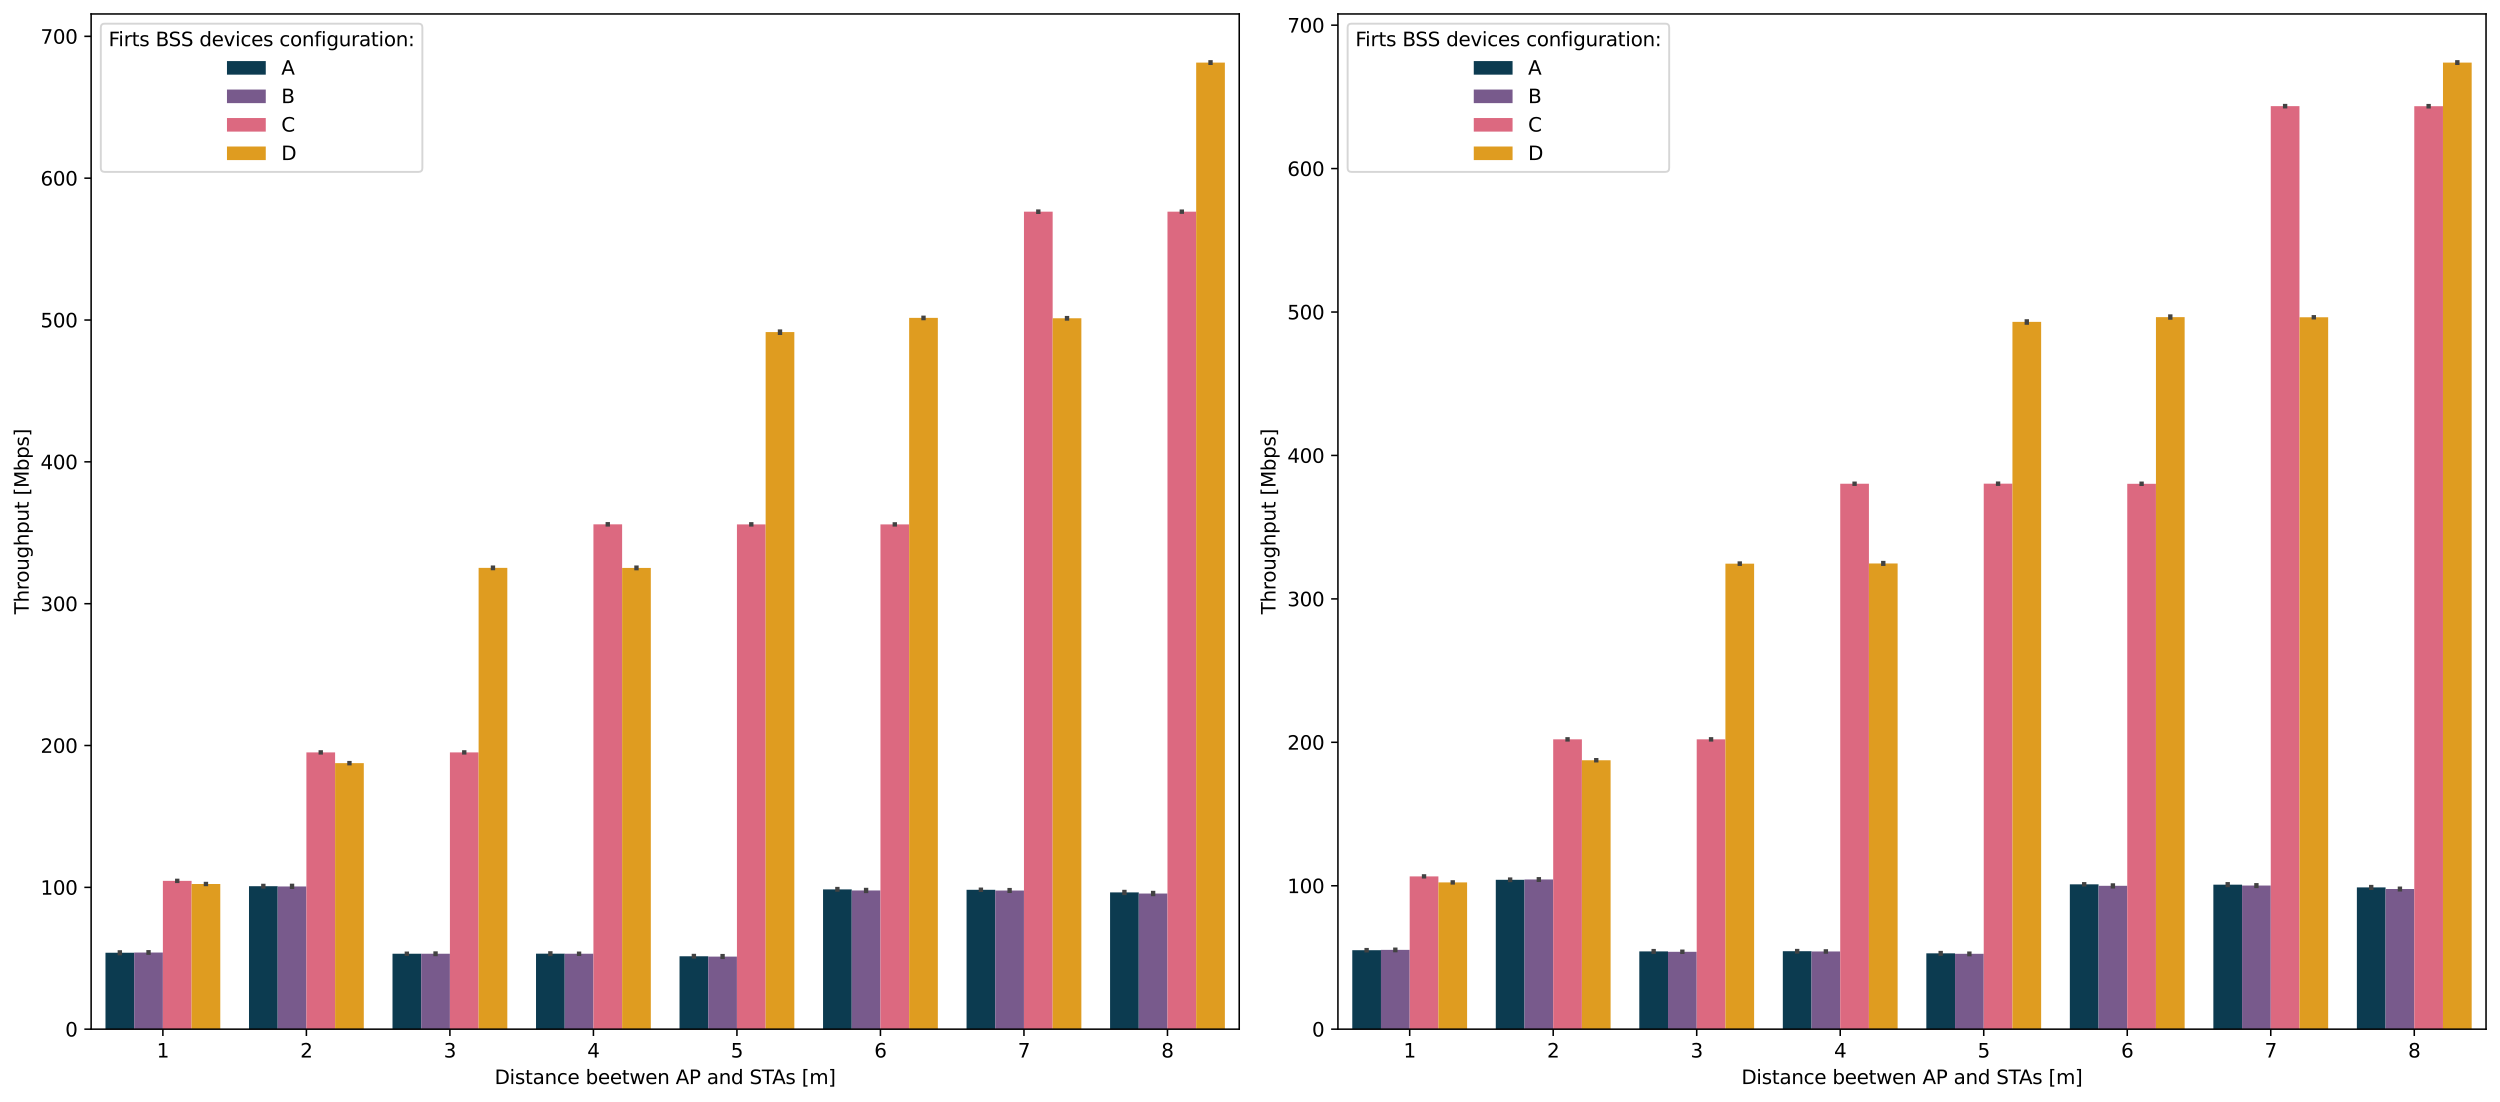 <?xml version="1.0" encoding="utf-8" standalone="no"?>
<!DOCTYPE svg PUBLIC "-//W3C//DTD SVG 1.1//EN"
  "http://www.w3.org/Graphics/SVG/1.1/DTD/svg11.dtd">
<svg xmlns:xlink="http://www.w3.org/1999/xlink" width="1288.496pt" height="567.996pt" viewBox="0 0 1288.496 567.996" xmlns="http://www.w3.org/2000/svg" version="1.1">
 <defs>
  <style type="text/css">*{stroke-linejoin: round; stroke-linecap: butt}</style>
 </defs>
 <g id="figure_1">
  <g id="patch_1">
   <path d="M 0 567.996 
L 1288.496 567.996 
L 1288.496 0 
L 0 0 
z
" style="fill: #ffffff"/>
  </g>
  <g id="axes_1">
   <g id="patch_2">
    <path d="M 46.966 530.44 
L 638.696 530.44 
L 638.696 7.2 
L 46.966 7.2 
z
" style="fill: #ffffff"/>
   </g>
   <g id="patch_3">
    <path d="M 54.362 530.44 
L 69.156 530.44 
L 69.156 491.024 
L 54.362 491.024 
z
" clip-path="url(#p7ff794b85a)" style="fill: #0c3b50"/>
   </g>
   <g id="patch_4">
    <path d="M 128.328 530.44 
L 143.122 530.44 
L 143.122 456.752 
L 128.328 456.752 
z
" clip-path="url(#p7ff794b85a)" style="fill: #0c3b50"/>
   </g>
   <g id="patch_5">
    <path d="M 202.295 530.44 
L 217.088 530.44 
L 217.088 491.553 
L 202.295 491.553 
z
" clip-path="url(#p7ff794b85a)" style="fill: #0c3b50"/>
   </g>
   <g id="patch_6">
    <path d="M 276.261 530.44 
L 291.054 530.44 
L 291.054 491.518 
L 276.261 491.518 
z
" clip-path="url(#p7ff794b85a)" style="fill: #0c3b50"/>
   </g>
   <g id="patch_7">
    <path d="M 350.227 530.44 
L 365.021 530.44 
L 365.021 492.859 
L 350.227 492.859 
z
" clip-path="url(#p7ff794b85a)" style="fill: #0c3b50"/>
   </g>
   <g id="patch_8">
    <path d="M 424.193 530.44 
L 438.987 530.44 
L 438.987 458.391 
L 424.193 458.391 
z
" clip-path="url(#p7ff794b85a)" style="fill: #0c3b50"/>
   </g>
   <g id="patch_9">
    <path d="M 498.16 530.44 
L 512.953 530.44 
L 512.953 458.596 
L 498.16 458.596 
z
" clip-path="url(#p7ff794b85a)" style="fill: #0c3b50"/>
   </g>
   <g id="patch_10">
    <path d="M 572.126 530.44 
L 586.919 530.44 
L 586.919 459.955 
L 572.126 459.955 
z
" clip-path="url(#p7ff794b85a)" style="fill: #0c3b50"/>
   </g>
   <g id="patch_11">
    <path d="M 69.156 530.44 
L 83.949 530.44 
L 83.949 490.921 
L 69.156 490.921 
z
" clip-path="url(#p7ff794b85a)" style="fill: #785a8c"/>
   </g>
   <g id="patch_12">
    <path d="M 143.122 530.44 
L 157.915 530.44 
L 157.915 456.895 
L 143.122 456.895 
z
" clip-path="url(#p7ff794b85a)" style="fill: #785a8c"/>
   </g>
   <g id="patch_13">
    <path d="M 217.088 530.44 
L 231.881 530.44 
L 231.881 491.561 
L 217.088 491.561 
z
" clip-path="url(#p7ff794b85a)" style="fill: #785a8c"/>
   </g>
   <g id="patch_14">
    <path d="M 291.054 530.44 
L 305.848 530.44 
L 305.848 491.558 
L 291.054 491.558 
z
" clip-path="url(#p7ff794b85a)" style="fill: #785a8c"/>
   </g>
   <g id="patch_15">
    <path d="M 365.021 530.44 
L 379.814 530.44 
L 379.814 493.034 
L 365.021 493.034 
z
" clip-path="url(#p7ff794b85a)" style="fill: #785a8c"/>
   </g>
   <g id="patch_16">
    <path d="M 438.987 530.44 
L 453.78 530.44 
L 453.78 458.95 
L 438.987 458.95 
z
" clip-path="url(#p7ff794b85a)" style="fill: #785a8c"/>
   </g>
   <g id="patch_17">
    <path d="M 512.953 530.44 
L 527.746 530.44 
L 527.746 458.99 
L 512.953 458.99 
z
" clip-path="url(#p7ff794b85a)" style="fill: #785a8c"/>
   </g>
   <g id="patch_18">
    <path d="M 586.919 530.44 
L 601.712 530.44 
L 601.712 460.523 
L 586.919 460.523 
z
" clip-path="url(#p7ff794b85a)" style="fill: #785a8c"/>
   </g>
   <g id="patch_19">
    <path d="M 83.949 530.44 
L 98.742 530.44 
L 98.742 453.984 
L 83.949 453.984 
z
" clip-path="url(#p7ff794b85a)" style="fill: #dc6980"/>
   </g>
   <g id="patch_20">
    <path d="M 157.915 530.44 
L 172.708 530.44 
L 172.708 387.777 
L 157.915 387.777 
z
" clip-path="url(#p7ff794b85a)" style="fill: #dc6980"/>
   </g>
   <g id="patch_21">
    <path d="M 231.881 530.44 
L 246.674 530.44 
L 246.674 387.778 
L 231.881 387.778 
z
" clip-path="url(#p7ff794b85a)" style="fill: #dc6980"/>
   </g>
   <g id="patch_22">
    <path d="M 305.848 530.44 
L 320.641 530.44 
L 320.641 270.246 
L 305.848 270.246 
z
" clip-path="url(#p7ff794b85a)" style="fill: #dc6980"/>
   </g>
   <g id="patch_23">
    <path d="M 379.814 530.44 
L 394.607 530.44 
L 394.607 270.266 
L 379.814 270.266 
z
" clip-path="url(#p7ff794b85a)" style="fill: #dc6980"/>
   </g>
   <g id="patch_24">
    <path d="M 453.78 530.44 
L 468.573 530.44 
L 468.573 270.265 
L 453.78 270.265 
z
" clip-path="url(#p7ff794b85a)" style="fill: #dc6980"/>
   </g>
   <g id="patch_25">
    <path d="M 527.746 530.44 
L 542.539 530.44 
L 542.539 109.098 
L 527.746 109.098 
z
" clip-path="url(#p7ff794b85a)" style="fill: #dc6980"/>
   </g>
   <g id="patch_26">
    <path d="M 601.712 530.44 
L 616.506 530.44 
L 616.506 109.08 
L 601.712 109.08 
z
" clip-path="url(#p7ff794b85a)" style="fill: #dc6980"/>
   </g>
   <g id="patch_27">
    <path d="M 98.742 530.44 
L 113.535 530.44 
L 113.535 455.616 
L 98.742 455.616 
z
" clip-path="url(#p7ff794b85a)" style="fill: #df9c20"/>
   </g>
   <g id="patch_28">
    <path d="M 172.708 530.44 
L 187.501 530.44 
L 187.501 393.324 
L 172.708 393.324 
z
" clip-path="url(#p7ff794b85a)" style="fill: #df9c20"/>
   </g>
   <g id="patch_29">
    <path d="M 246.674 530.44 
L 261.468 530.44 
L 261.468 292.693 
L 246.674 292.693 
z
" clip-path="url(#p7ff794b85a)" style="fill: #df9c20"/>
   </g>
   <g id="patch_30">
    <path d="M 320.641 530.44 
L 335.434 530.44 
L 335.434 292.698 
L 320.641 292.698 
z
" clip-path="url(#p7ff794b85a)" style="fill: #df9c20"/>
   </g>
   <g id="patch_31">
    <path d="M 394.607 530.44 
L 409.4 530.44 
L 409.4 171.151 
L 394.607 171.151 
z
" clip-path="url(#p7ff794b85a)" style="fill: #df9c20"/>
   </g>
   <g id="patch_32">
    <path d="M 468.573 530.44 
L 483.366 530.44 
L 483.366 163.839 
L 468.573 163.839 
z
" clip-path="url(#p7ff794b85a)" style="fill: #df9c20"/>
   </g>
   <g id="patch_33">
    <path d="M 542.539 530.44 
L 557.333 530.44 
L 557.333 164.017 
L 542.539 164.017 
z
" clip-path="url(#p7ff794b85a)" style="fill: #df9c20"/>
   </g>
   <g id="patch_34">
    <path d="M 616.506 530.44 
L 631.299 530.44 
L 631.299 32.26 
L 616.506 32.26 
z
" clip-path="url(#p7ff794b85a)" style="fill: #df9c20"/>
   </g>
   <g id="patch_35">
    <path d="M 83.949 530.44 
L 83.949 530.44 
L 83.949 530.44 
L 83.949 530.44 
z
" clip-path="url(#p7ff794b85a)" style="fill: #0c3b50"/>
   </g>
   <g id="patch_36">
    <path d="M 83.949 530.44 
L 83.949 530.44 
L 83.949 530.44 
L 83.949 530.44 
z
" clip-path="url(#p7ff794b85a)" style="fill: #785a8c"/>
   </g>
   <g id="patch_37">
    <path d="M 83.949 530.44 
L 83.949 530.44 
L 83.949 530.44 
L 83.949 530.44 
z
" clip-path="url(#p7ff794b85a)" style="fill: #dc6980"/>
   </g>
   <g id="patch_38">
    <path d="M 83.949 530.44 
L 83.949 530.44 
L 83.949 530.44 
L 83.949 530.44 
z
" clip-path="url(#p7ff794b85a)" style="fill: #df9c20"/>
   </g>
   <g id="matplotlib.axis_1">
    <g id="xtick_1">
     <g id="line2d_1">
      <defs>
       <path id="m2ef32041eb" d="M 0 0 
L 0 3.5 
" style="stroke: #000000; stroke-width: 0.8"/>
      </defs>
      <g>
       <use xlink:href="#m2ef32041eb" x="83.949" y="530.44" style="stroke: #000000; stroke-width: 0.8"/>
      </g>
     </g>
     <g id="text_1">
      <!-- 1 -->
      <g transform="translate(80.767 545.038) scale(0.1 -0.1)">
       <defs>
        <path id="DejaVuSans-31" d="M 794 531 
L 1825 531 
L 1825 4091 
L 703 3866 
L 703 4441 
L 1819 4666 
L 2450 4666 
L 2450 531 
L 3481 531 
L 3481 0 
L 794 0 
L 794 531 
z
" transform="scale(0.016)"/>
       </defs>
       <use xlink:href="#DejaVuSans-31"/>
      </g>
     </g>
    </g>
    <g id="xtick_2">
     <g id="line2d_2">
      <g>
       <use xlink:href="#m2ef32041eb" x="157.915" y="530.44" style="stroke: #000000; stroke-width: 0.8"/>
      </g>
     </g>
     <g id="text_2">
      <!-- 2 -->
      <g transform="translate(154.734 545.038) scale(0.1 -0.1)">
       <defs>
        <path id="DejaVuSans-32" d="M 1228 531 
L 3431 531 
L 3431 0 
L 469 0 
L 469 531 
Q 828 903 1448 1529 
Q 2069 2156 2228 2338 
Q 2531 2678 2651 2914 
Q 2772 3150 2772 3378 
Q 2772 3750 2511 3984 
Q 2250 4219 1831 4219 
Q 1534 4219 1204 4116 
Q 875 4013 500 3803 
L 500 4441 
Q 881 4594 1212 4672 
Q 1544 4750 1819 4750 
Q 2544 4750 2975 4387 
Q 3406 4025 3406 3419 
Q 3406 3131 3298 2873 
Q 3191 2616 2906 2266 
Q 2828 2175 2409 1742 
Q 1991 1309 1228 531 
z
" transform="scale(0.016)"/>
       </defs>
       <use xlink:href="#DejaVuSans-32"/>
      </g>
     </g>
    </g>
    <g id="xtick_3">
     <g id="line2d_3">
      <g>
       <use xlink:href="#m2ef32041eb" x="231.881" y="530.44" style="stroke: #000000; stroke-width: 0.8"/>
      </g>
     </g>
     <g id="text_3">
      <!-- 3 -->
      <g transform="translate(228.7 545.038) scale(0.1 -0.1)">
       <defs>
        <path id="DejaVuSans-33" d="M 2597 2516 
Q 3050 2419 3304 2112 
Q 3559 1806 3559 1356 
Q 3559 666 3084 287 
Q 2609 -91 1734 -91 
Q 1441 -91 1130 -33 
Q 819 25 488 141 
L 488 750 
Q 750 597 1062 519 
Q 1375 441 1716 441 
Q 2309 441 2620 675 
Q 2931 909 2931 1356 
Q 2931 1769 2642 2001 
Q 2353 2234 1838 2234 
L 1294 2234 
L 1294 2753 
L 1863 2753 
Q 2328 2753 2575 2939 
Q 2822 3125 2822 3475 
Q 2822 3834 2567 4026 
Q 2313 4219 1838 4219 
Q 1578 4219 1281 4162 
Q 984 4106 628 3988 
L 628 4550 
Q 988 4650 1302 4700 
Q 1616 4750 1894 4750 
Q 2613 4750 3031 4423 
Q 3450 4097 3450 3541 
Q 3450 3153 3228 2886 
Q 3006 2619 2597 2516 
z
" transform="scale(0.016)"/>
       </defs>
       <use xlink:href="#DejaVuSans-33"/>
      </g>
     </g>
    </g>
    <g id="xtick_4">
     <g id="line2d_4">
      <g>
       <use xlink:href="#m2ef32041eb" x="305.848" y="530.44" style="stroke: #000000; stroke-width: 0.8"/>
      </g>
     </g>
     <g id="text_4">
      <!-- 4 -->
      <g transform="translate(302.666 545.038) scale(0.1 -0.1)">
       <defs>
        <path id="DejaVuSans-34" d="M 2419 4116 
L 825 1625 
L 2419 1625 
L 2419 4116 
z
M 2253 4666 
L 3047 4666 
L 3047 1625 
L 3713 1625 
L 3713 1100 
L 3047 1100 
L 3047 0 
L 2419 0 
L 2419 1100 
L 313 1100 
L 313 1709 
L 2253 4666 
z
" transform="scale(0.016)"/>
       </defs>
       <use xlink:href="#DejaVuSans-34"/>
      </g>
     </g>
    </g>
    <g id="xtick_5">
     <g id="line2d_5">
      <g>
       <use xlink:href="#m2ef32041eb" x="379.814" y="530.44" style="stroke: #000000; stroke-width: 0.8"/>
      </g>
     </g>
     <g id="text_5">
      <!-- 5 -->
      <g transform="translate(376.632 545.038) scale(0.1 -0.1)">
       <defs>
        <path id="DejaVuSans-35" d="M 691 4666 
L 3169 4666 
L 3169 4134 
L 1269 4134 
L 1269 2991 
Q 1406 3038 1543 3061 
Q 1681 3084 1819 3084 
Q 2600 3084 3056 2656 
Q 3513 2228 3513 1497 
Q 3513 744 3044 326 
Q 2575 -91 1722 -91 
Q 1428 -91 1123 -41 
Q 819 9 494 109 
L 494 744 
Q 775 591 1075 516 
Q 1375 441 1709 441 
Q 2250 441 2565 725 
Q 2881 1009 2881 1497 
Q 2881 1984 2565 2268 
Q 2250 2553 1709 2553 
Q 1456 2553 1204 2497 
Q 953 2441 691 2322 
L 691 4666 
z
" transform="scale(0.016)"/>
       </defs>
       <use xlink:href="#DejaVuSans-35"/>
      </g>
     </g>
    </g>
    <g id="xtick_6">
     <g id="line2d_6">
      <g>
       <use xlink:href="#m2ef32041eb" x="453.78" y="530.44" style="stroke: #000000; stroke-width: 0.8"/>
      </g>
     </g>
     <g id="text_6">
      <!-- 6 -->
      <g transform="translate(450.599 545.038) scale(0.1 -0.1)">
       <defs>
        <path id="DejaVuSans-36" d="M 2113 2584 
Q 1688 2584 1439 2293 
Q 1191 2003 1191 1497 
Q 1191 994 1439 701 
Q 1688 409 2113 409 
Q 2538 409 2786 701 
Q 3034 994 3034 1497 
Q 3034 2003 2786 2293 
Q 2538 2584 2113 2584 
z
M 3366 4563 
L 3366 3988 
Q 3128 4100 2886 4159 
Q 2644 4219 2406 4219 
Q 1781 4219 1451 3797 
Q 1122 3375 1075 2522 
Q 1259 2794 1537 2939 
Q 1816 3084 2150 3084 
Q 2853 3084 3261 2657 
Q 3669 2231 3669 1497 
Q 3669 778 3244 343 
Q 2819 -91 2113 -91 
Q 1303 -91 875 529 
Q 447 1150 447 2328 
Q 447 3434 972 4092 
Q 1497 4750 2381 4750 
Q 2619 4750 2861 4703 
Q 3103 4656 3366 4563 
z
" transform="scale(0.016)"/>
       </defs>
       <use xlink:href="#DejaVuSans-36"/>
      </g>
     </g>
    </g>
    <g id="xtick_7">
     <g id="line2d_7">
      <g>
       <use xlink:href="#m2ef32041eb" x="527.746" y="530.44" style="stroke: #000000; stroke-width: 0.8"/>
      </g>
     </g>
     <g id="text_7">
      <!-- 7 -->
      <g transform="translate(524.565 545.038) scale(0.1 -0.1)">
       <defs>
        <path id="DejaVuSans-37" d="M 525 4666 
L 3525 4666 
L 3525 4397 
L 1831 0 
L 1172 0 
L 2766 4134 
L 525 4134 
L 525 4666 
z
" transform="scale(0.016)"/>
       </defs>
       <use xlink:href="#DejaVuSans-37"/>
      </g>
     </g>
    </g>
    <g id="xtick_8">
     <g id="line2d_8">
      <g>
       <use xlink:href="#m2ef32041eb" x="601.712" y="530.44" style="stroke: #000000; stroke-width: 0.8"/>
      </g>
     </g>
     <g id="text_8">
      <!-- 8 -->
      <g transform="translate(598.531 545.038) scale(0.1 -0.1)">
       <defs>
        <path id="DejaVuSans-38" d="M 2034 2216 
Q 1584 2216 1326 1975 
Q 1069 1734 1069 1313 
Q 1069 891 1326 650 
Q 1584 409 2034 409 
Q 2484 409 2743 651 
Q 3003 894 3003 1313 
Q 3003 1734 2745 1975 
Q 2488 2216 2034 2216 
z
M 1403 2484 
Q 997 2584 770 2862 
Q 544 3141 544 3541 
Q 544 4100 942 4425 
Q 1341 4750 2034 4750 
Q 2731 4750 3128 4425 
Q 3525 4100 3525 3541 
Q 3525 3141 3298 2862 
Q 3072 2584 2669 2484 
Q 3125 2378 3379 2068 
Q 3634 1759 3634 1313 
Q 3634 634 3220 271 
Q 2806 -91 2034 -91 
Q 1263 -91 848 271 
Q 434 634 434 1313 
Q 434 1759 690 2068 
Q 947 2378 1403 2484 
z
M 1172 3481 
Q 1172 3119 1398 2916 
Q 1625 2713 2034 2713 
Q 2441 2713 2670 2916 
Q 2900 3119 2900 3481 
Q 2900 3844 2670 4047 
Q 2441 4250 2034 4250 
Q 1625 4250 1398 4047 
Q 1172 3844 1172 3481 
z
" transform="scale(0.016)"/>
       </defs>
       <use xlink:href="#DejaVuSans-38"/>
      </g>
     </g>
    </g>
    <g id="text_9">
     <!-- Distance beetwen AP and STAs [m] -->
     <g transform="translate(254.921 558.717) scale(0.1 -0.1)">
      <defs>
       <path id="DejaVuSans-44" d="M 1259 4147 
L 1259 519 
L 2022 519 
Q 2988 519 3436 956 
Q 3884 1394 3884 2338 
Q 3884 3275 3436 3711 
Q 2988 4147 2022 4147 
L 1259 4147 
z
M 628 4666 
L 1925 4666 
Q 3281 4666 3915 4102 
Q 4550 3538 4550 2338 
Q 4550 1131 3912 565 
Q 3275 0 1925 0 
L 628 0 
L 628 4666 
z
" transform="scale(0.016)"/>
       <path id="DejaVuSans-69" d="M 603 3500 
L 1178 3500 
L 1178 0 
L 603 0 
L 603 3500 
z
M 603 4863 
L 1178 4863 
L 1178 4134 
L 603 4134 
L 603 4863 
z
" transform="scale(0.016)"/>
       <path id="DejaVuSans-73" d="M 2834 3397 
L 2834 2853 
Q 2591 2978 2328 3040 
Q 2066 3103 1784 3103 
Q 1356 3103 1142 2972 
Q 928 2841 928 2578 
Q 928 2378 1081 2264 
Q 1234 2150 1697 2047 
L 1894 2003 
Q 2506 1872 2764 1633 
Q 3022 1394 3022 966 
Q 3022 478 2636 193 
Q 2250 -91 1575 -91 
Q 1294 -91 989 -36 
Q 684 19 347 128 
L 347 722 
Q 666 556 975 473 
Q 1284 391 1588 391 
Q 1994 391 2212 530 
Q 2431 669 2431 922 
Q 2431 1156 2273 1281 
Q 2116 1406 1581 1522 
L 1381 1569 
Q 847 1681 609 1914 
Q 372 2147 372 2553 
Q 372 3047 722 3315 
Q 1072 3584 1716 3584 
Q 2034 3584 2315 3537 
Q 2597 3491 2834 3397 
z
" transform="scale(0.016)"/>
       <path id="DejaVuSans-74" d="M 1172 4494 
L 1172 3500 
L 2356 3500 
L 2356 3053 
L 1172 3053 
L 1172 1153 
Q 1172 725 1289 603 
Q 1406 481 1766 481 
L 2356 481 
L 2356 0 
L 1766 0 
Q 1100 0 847 248 
Q 594 497 594 1153 
L 594 3053 
L 172 3053 
L 172 3500 
L 594 3500 
L 594 4494 
L 1172 4494 
z
" transform="scale(0.016)"/>
       <path id="DejaVuSans-61" d="M 2194 1759 
Q 1497 1759 1228 1600 
Q 959 1441 959 1056 
Q 959 750 1161 570 
Q 1363 391 1709 391 
Q 2188 391 2477 730 
Q 2766 1069 2766 1631 
L 2766 1759 
L 2194 1759 
z
M 3341 1997 
L 3341 0 
L 2766 0 
L 2766 531 
Q 2569 213 2275 61 
Q 1981 -91 1556 -91 
Q 1019 -91 701 211 
Q 384 513 384 1019 
Q 384 1609 779 1909 
Q 1175 2209 1959 2209 
L 2766 2209 
L 2766 2266 
Q 2766 2663 2505 2880 
Q 2244 3097 1772 3097 
Q 1472 3097 1187 3025 
Q 903 2953 641 2809 
L 641 3341 
Q 956 3463 1253 3523 
Q 1550 3584 1831 3584 
Q 2591 3584 2966 3190 
Q 3341 2797 3341 1997 
z
" transform="scale(0.016)"/>
       <path id="DejaVuSans-6e" d="M 3513 2113 
L 3513 0 
L 2938 0 
L 2938 2094 
Q 2938 2591 2744 2837 
Q 2550 3084 2163 3084 
Q 1697 3084 1428 2787 
Q 1159 2491 1159 1978 
L 1159 0 
L 581 0 
L 581 3500 
L 1159 3500 
L 1159 2956 
Q 1366 3272 1645 3428 
Q 1925 3584 2291 3584 
Q 2894 3584 3203 3211 
Q 3513 2838 3513 2113 
z
" transform="scale(0.016)"/>
       <path id="DejaVuSans-63" d="M 3122 3366 
L 3122 2828 
Q 2878 2963 2633 3030 
Q 2388 3097 2138 3097 
Q 1578 3097 1268 2742 
Q 959 2388 959 1747 
Q 959 1106 1268 751 
Q 1578 397 2138 397 
Q 2388 397 2633 464 
Q 2878 531 3122 666 
L 3122 134 
Q 2881 22 2623 -34 
Q 2366 -91 2075 -91 
Q 1284 -91 818 406 
Q 353 903 353 1747 
Q 353 2603 823 3093 
Q 1294 3584 2113 3584 
Q 2378 3584 2631 3529 
Q 2884 3475 3122 3366 
z
" transform="scale(0.016)"/>
       <path id="DejaVuSans-65" d="M 3597 1894 
L 3597 1613 
L 953 1613 
Q 991 1019 1311 708 
Q 1631 397 2203 397 
Q 2534 397 2845 478 
Q 3156 559 3463 722 
L 3463 178 
Q 3153 47 2828 -22 
Q 2503 -91 2169 -91 
Q 1331 -91 842 396 
Q 353 884 353 1716 
Q 353 2575 817 3079 
Q 1281 3584 2069 3584 
Q 2775 3584 3186 3129 
Q 3597 2675 3597 1894 
z
M 3022 2063 
Q 3016 2534 2758 2815 
Q 2500 3097 2075 3097 
Q 1594 3097 1305 2825 
Q 1016 2553 972 2059 
L 3022 2063 
z
" transform="scale(0.016)"/>
       <path id="DejaVuSans-20" transform="scale(0.016)"/>
       <path id="DejaVuSans-62" d="M 3116 1747 
Q 3116 2381 2855 2742 
Q 2594 3103 2138 3103 
Q 1681 3103 1420 2742 
Q 1159 2381 1159 1747 
Q 1159 1113 1420 752 
Q 1681 391 2138 391 
Q 2594 391 2855 752 
Q 3116 1113 3116 1747 
z
M 1159 2969 
Q 1341 3281 1617 3432 
Q 1894 3584 2278 3584 
Q 2916 3584 3314 3078 
Q 3713 2572 3713 1747 
Q 3713 922 3314 415 
Q 2916 -91 2278 -91 
Q 1894 -91 1617 61 
Q 1341 213 1159 525 
L 1159 0 
L 581 0 
L 581 4863 
L 1159 4863 
L 1159 2969 
z
" transform="scale(0.016)"/>
       <path id="DejaVuSans-77" d="M 269 3500 
L 844 3500 
L 1563 769 
L 2278 3500 
L 2956 3500 
L 3675 769 
L 4391 3500 
L 4966 3500 
L 4050 0 
L 3372 0 
L 2619 2869 
L 1863 0 
L 1184 0 
L 269 3500 
z
" transform="scale(0.016)"/>
       <path id="DejaVuSans-41" d="M 2188 4044 
L 1331 1722 
L 3047 1722 
L 2188 4044 
z
M 1831 4666 
L 2547 4666 
L 4325 0 
L 3669 0 
L 3244 1197 
L 1141 1197 
L 716 0 
L 50 0 
L 1831 4666 
z
" transform="scale(0.016)"/>
       <path id="DejaVuSans-50" d="M 1259 4147 
L 1259 2394 
L 2053 2394 
Q 2494 2394 2734 2622 
Q 2975 2850 2975 3272 
Q 2975 3691 2734 3919 
Q 2494 4147 2053 4147 
L 1259 4147 
z
M 628 4666 
L 2053 4666 
Q 2838 4666 3239 4311 
Q 3641 3956 3641 3272 
Q 3641 2581 3239 2228 
Q 2838 1875 2053 1875 
L 1259 1875 
L 1259 0 
L 628 0 
L 628 4666 
z
" transform="scale(0.016)"/>
       <path id="DejaVuSans-64" d="M 2906 2969 
L 2906 4863 
L 3481 4863 
L 3481 0 
L 2906 0 
L 2906 525 
Q 2725 213 2448 61 
Q 2172 -91 1784 -91 
Q 1150 -91 751 415 
Q 353 922 353 1747 
Q 353 2572 751 3078 
Q 1150 3584 1784 3584 
Q 2172 3584 2448 3432 
Q 2725 3281 2906 2969 
z
M 947 1747 
Q 947 1113 1208 752 
Q 1469 391 1925 391 
Q 2381 391 2643 752 
Q 2906 1113 2906 1747 
Q 2906 2381 2643 2742 
Q 2381 3103 1925 3103 
Q 1469 3103 1208 2742 
Q 947 2381 947 1747 
z
" transform="scale(0.016)"/>
       <path id="DejaVuSans-53" d="M 3425 4513 
L 3425 3897 
Q 3066 4069 2747 4153 
Q 2428 4238 2131 4238 
Q 1616 4238 1336 4038 
Q 1056 3838 1056 3469 
Q 1056 3159 1242 3001 
Q 1428 2844 1947 2747 
L 2328 2669 
Q 3034 2534 3370 2195 
Q 3706 1856 3706 1288 
Q 3706 609 3251 259 
Q 2797 -91 1919 -91 
Q 1588 -91 1214 -16 
Q 841 59 441 206 
L 441 856 
Q 825 641 1194 531 
Q 1563 422 1919 422 
Q 2459 422 2753 634 
Q 3047 847 3047 1241 
Q 3047 1584 2836 1778 
Q 2625 1972 2144 2069 
L 1759 2144 
Q 1053 2284 737 2584 
Q 422 2884 422 3419 
Q 422 4038 858 4394 
Q 1294 4750 2059 4750 
Q 2388 4750 2728 4690 
Q 3069 4631 3425 4513 
z
" transform="scale(0.016)"/>
       <path id="DejaVuSans-54" d="M -19 4666 
L 3928 4666 
L 3928 4134 
L 2272 4134 
L 2272 0 
L 1638 0 
L 1638 4134 
L -19 4134 
L -19 4666 
z
" transform="scale(0.016)"/>
       <path id="DejaVuSans-5b" d="M 550 4863 
L 1875 4863 
L 1875 4416 
L 1125 4416 
L 1125 -397 
L 1875 -397 
L 1875 -844 
L 550 -844 
L 550 4863 
z
" transform="scale(0.016)"/>
       <path id="DejaVuSans-6d" d="M 3328 2828 
Q 3544 3216 3844 3400 
Q 4144 3584 4550 3584 
Q 5097 3584 5394 3201 
Q 5691 2819 5691 2113 
L 5691 0 
L 5113 0 
L 5113 2094 
Q 5113 2597 4934 2840 
Q 4756 3084 4391 3084 
Q 3944 3084 3684 2787 
Q 3425 2491 3425 1978 
L 3425 0 
L 2847 0 
L 2847 2094 
Q 2847 2600 2669 2842 
Q 2491 3084 2119 3084 
Q 1678 3084 1418 2786 
Q 1159 2488 1159 1978 
L 1159 0 
L 581 0 
L 581 3500 
L 1159 3500 
L 1159 2956 
Q 1356 3278 1631 3431 
Q 1906 3584 2284 3584 
Q 2666 3584 2933 3390 
Q 3200 3197 3328 2828 
z
" transform="scale(0.016)"/>
       <path id="DejaVuSans-5d" d="M 1947 4863 
L 1947 -844 
L 622 -844 
L 622 -397 
L 1369 -397 
L 1369 4416 
L 622 4416 
L 622 4863 
L 1947 4863 
z
" transform="scale(0.016)"/>
      </defs>
      <use xlink:href="#DejaVuSans-44"/>
      <use xlink:href="#DejaVuSans-69" x="77.002"/>
      <use xlink:href="#DejaVuSans-73" x="104.785"/>
      <use xlink:href="#DejaVuSans-74" x="156.885"/>
      <use xlink:href="#DejaVuSans-61" x="196.094"/>
      <use xlink:href="#DejaVuSans-6e" x="257.373"/>
      <use xlink:href="#DejaVuSans-63" x="320.752"/>
      <use xlink:href="#DejaVuSans-65" x="375.732"/>
      <use xlink:href="#DejaVuSans-20" x="437.256"/>
      <use xlink:href="#DejaVuSans-62" x="469.043"/>
      <use xlink:href="#DejaVuSans-65" x="532.52"/>
      <use xlink:href="#DejaVuSans-65" x="594.043"/>
      <use xlink:href="#DejaVuSans-74" x="655.566"/>
      <use xlink:href="#DejaVuSans-77" x="694.775"/>
      <use xlink:href="#DejaVuSans-65" x="776.562"/>
      <use xlink:href="#DejaVuSans-6e" x="838.086"/>
      <use xlink:href="#DejaVuSans-20" x="901.465"/>
      <use xlink:href="#DejaVuSans-41" x="933.252"/>
      <use xlink:href="#DejaVuSans-50" x="1001.66"/>
      <use xlink:href="#DejaVuSans-20" x="1061.963"/>
      <use xlink:href="#DejaVuSans-61" x="1093.75"/>
      <use xlink:href="#DejaVuSans-6e" x="1155.029"/>
      <use xlink:href="#DejaVuSans-64" x="1218.408"/>
      <use xlink:href="#DejaVuSans-20" x="1281.885"/>
      <use xlink:href="#DejaVuSans-53" x="1313.672"/>
      <use xlink:href="#DejaVuSans-54" x="1377.148"/>
      <use xlink:href="#DejaVuSans-41" x="1430.482"/>
      <use xlink:href="#DejaVuSans-73" x="1498.891"/>
      <use xlink:href="#DejaVuSans-20" x="1550.99"/>
      <use xlink:href="#DejaVuSans-5b" x="1582.777"/>
      <use xlink:href="#DejaVuSans-6d" x="1621.791"/>
      <use xlink:href="#DejaVuSans-5d" x="1719.203"/>
     </g>
    </g>
   </g>
   <g id="matplotlib.axis_2">
    <g id="ytick_1">
     <g id="line2d_9">
      <defs>
       <path id="mfa8716e62c" d="M 0 0 
L -3.5 0 
" style="stroke: #000000; stroke-width: 0.8"/>
      </defs>
      <g>
       <use xlink:href="#mfa8716e62c" x="46.966" y="530.44" style="stroke: #000000; stroke-width: 0.8"/>
      </g>
     </g>
     <g id="text_10">
      <!-- 0 -->
      <g transform="translate(33.603 534.239) scale(0.1 -0.1)">
       <defs>
        <path id="DejaVuSans-30" d="M 2034 4250 
Q 1547 4250 1301 3770 
Q 1056 3291 1056 2328 
Q 1056 1369 1301 889 
Q 1547 409 2034 409 
Q 2525 409 2770 889 
Q 3016 1369 3016 2328 
Q 3016 3291 2770 3770 
Q 2525 4250 2034 4250 
z
M 2034 4750 
Q 2819 4750 3233 4129 
Q 3647 3509 3647 2328 
Q 3647 1150 3233 529 
Q 2819 -91 2034 -91 
Q 1250 -91 836 529 
Q 422 1150 422 2328 
Q 422 3509 836 4129 
Q 1250 4750 2034 4750 
z
" transform="scale(0.016)"/>
       </defs>
       <use xlink:href="#DejaVuSans-30"/>
      </g>
     </g>
    </g>
    <g id="ytick_2">
     <g id="line2d_10">
      <g>
       <use xlink:href="#mfa8716e62c" x="46.966" y="457.339" style="stroke: #000000; stroke-width: 0.8"/>
      </g>
     </g>
     <g id="text_11">
      <!-- 100 -->
      <g transform="translate(20.878 461.138) scale(0.1 -0.1)">
       <use xlink:href="#DejaVuSans-31"/>
       <use xlink:href="#DejaVuSans-30" x="63.623"/>
       <use xlink:href="#DejaVuSans-30" x="127.246"/>
      </g>
     </g>
    </g>
    <g id="ytick_3">
     <g id="line2d_11">
      <g>
       <use xlink:href="#mfa8716e62c" x="46.966" y="384.237" style="stroke: #000000; stroke-width: 0.8"/>
      </g>
     </g>
     <g id="text_12">
      <!-- 200 -->
      <g transform="translate(20.878 388.036) scale(0.1 -0.1)">
       <use xlink:href="#DejaVuSans-32"/>
       <use xlink:href="#DejaVuSans-30" x="63.623"/>
       <use xlink:href="#DejaVuSans-30" x="127.246"/>
      </g>
     </g>
    </g>
    <g id="ytick_4">
     <g id="line2d_12">
      <g>
       <use xlink:href="#mfa8716e62c" x="46.966" y="311.136" style="stroke: #000000; stroke-width: 0.8"/>
      </g>
     </g>
     <g id="text_13">
      <!-- 300 -->
      <g transform="translate(20.878 314.935) scale(0.1 -0.1)">
       <use xlink:href="#DejaVuSans-33"/>
       <use xlink:href="#DejaVuSans-30" x="63.623"/>
       <use xlink:href="#DejaVuSans-30" x="127.246"/>
      </g>
     </g>
    </g>
    <g id="ytick_5">
     <g id="line2d_13">
      <g>
       <use xlink:href="#mfa8716e62c" x="46.966" y="238.034" style="stroke: #000000; stroke-width: 0.8"/>
      </g>
     </g>
     <g id="text_14">
      <!-- 400 -->
      <g transform="translate(20.878 241.833) scale(0.1 -0.1)">
       <use xlink:href="#DejaVuSans-34"/>
       <use xlink:href="#DejaVuSans-30" x="63.623"/>
       <use xlink:href="#DejaVuSans-30" x="127.246"/>
      </g>
     </g>
    </g>
    <g id="ytick_6">
     <g id="line2d_14">
      <g>
       <use xlink:href="#mfa8716e62c" x="46.966" y="164.933" style="stroke: #000000; stroke-width: 0.8"/>
      </g>
     </g>
     <g id="text_15">
      <!-- 500 -->
      <g transform="translate(20.878 168.732) scale(0.1 -0.1)">
       <use xlink:href="#DejaVuSans-35"/>
       <use xlink:href="#DejaVuSans-30" x="63.623"/>
       <use xlink:href="#DejaVuSans-30" x="127.246"/>
      </g>
     </g>
    </g>
    <g id="ytick_7">
     <g id="line2d_15">
      <g>
       <use xlink:href="#mfa8716e62c" x="46.966" y="91.831" style="stroke: #000000; stroke-width: 0.8"/>
      </g>
     </g>
     <g id="text_16">
      <!-- 600 -->
      <g transform="translate(20.878 95.631) scale(0.1 -0.1)">
       <use xlink:href="#DejaVuSans-36"/>
       <use xlink:href="#DejaVuSans-30" x="63.623"/>
       <use xlink:href="#DejaVuSans-30" x="127.246"/>
      </g>
     </g>
    </g>
    <g id="ytick_8">
     <g id="line2d_16">
      <g>
       <use xlink:href="#mfa8716e62c" x="46.966" y="18.73" style="stroke: #000000; stroke-width: 0.8"/>
      </g>
     </g>
     <g id="text_17">
      <!-- 700 -->
      <g transform="translate(20.878 22.529) scale(0.1 -0.1)">
       <use xlink:href="#DejaVuSans-37"/>
       <use xlink:href="#DejaVuSans-30" x="63.623"/>
       <use xlink:href="#DejaVuSans-30" x="127.246"/>
      </g>
     </g>
    </g>
    <g id="text_18">
     <!-- Throughput [Mbps] -->
     <g transform="translate(14.798 316.618) rotate(-90) scale(0.1 -0.1)">
      <defs>
       <path id="DejaVuSans-68" d="M 3513 2113 
L 3513 0 
L 2938 0 
L 2938 2094 
Q 2938 2591 2744 2837 
Q 2550 3084 2163 3084 
Q 1697 3084 1428 2787 
Q 1159 2491 1159 1978 
L 1159 0 
L 581 0 
L 581 4863 
L 1159 4863 
L 1159 2956 
Q 1366 3272 1645 3428 
Q 1925 3584 2291 3584 
Q 2894 3584 3203 3211 
Q 3513 2838 3513 2113 
z
" transform="scale(0.016)"/>
       <path id="DejaVuSans-72" d="M 2631 2963 
Q 2534 3019 2420 3045 
Q 2306 3072 2169 3072 
Q 1681 3072 1420 2755 
Q 1159 2438 1159 1844 
L 1159 0 
L 581 0 
L 581 3500 
L 1159 3500 
L 1159 2956 
Q 1341 3275 1631 3429 
Q 1922 3584 2338 3584 
Q 2397 3584 2469 3576 
Q 2541 3569 2628 3553 
L 2631 2963 
z
" transform="scale(0.016)"/>
       <path id="DejaVuSans-6f" d="M 1959 3097 
Q 1497 3097 1228 2736 
Q 959 2375 959 1747 
Q 959 1119 1226 758 
Q 1494 397 1959 397 
Q 2419 397 2687 759 
Q 2956 1122 2956 1747 
Q 2956 2369 2687 2733 
Q 2419 3097 1959 3097 
z
M 1959 3584 
Q 2709 3584 3137 3096 
Q 3566 2609 3566 1747 
Q 3566 888 3137 398 
Q 2709 -91 1959 -91 
Q 1206 -91 779 398 
Q 353 888 353 1747 
Q 353 2609 779 3096 
Q 1206 3584 1959 3584 
z
" transform="scale(0.016)"/>
       <path id="DejaVuSans-75" d="M 544 1381 
L 544 3500 
L 1119 3500 
L 1119 1403 
Q 1119 906 1312 657 
Q 1506 409 1894 409 
Q 2359 409 2629 706 
Q 2900 1003 2900 1516 
L 2900 3500 
L 3475 3500 
L 3475 0 
L 2900 0 
L 2900 538 
Q 2691 219 2414 64 
Q 2138 -91 1772 -91 
Q 1169 -91 856 284 
Q 544 659 544 1381 
z
M 1991 3584 
L 1991 3584 
z
" transform="scale(0.016)"/>
       <path id="DejaVuSans-67" d="M 2906 1791 
Q 2906 2416 2648 2759 
Q 2391 3103 1925 3103 
Q 1463 3103 1205 2759 
Q 947 2416 947 1791 
Q 947 1169 1205 825 
Q 1463 481 1925 481 
Q 2391 481 2648 825 
Q 2906 1169 2906 1791 
z
M 3481 434 
Q 3481 -459 3084 -895 
Q 2688 -1331 1869 -1331 
Q 1566 -1331 1297 -1286 
Q 1028 -1241 775 -1147 
L 775 -588 
Q 1028 -725 1275 -790 
Q 1522 -856 1778 -856 
Q 2344 -856 2625 -561 
Q 2906 -266 2906 331 
L 2906 616 
Q 2728 306 2450 153 
Q 2172 0 1784 0 
Q 1141 0 747 490 
Q 353 981 353 1791 
Q 353 2603 747 3093 
Q 1141 3584 1784 3584 
Q 2172 3584 2450 3431 
Q 2728 3278 2906 2969 
L 2906 3500 
L 3481 3500 
L 3481 434 
z
" transform="scale(0.016)"/>
       <path id="DejaVuSans-70" d="M 1159 525 
L 1159 -1331 
L 581 -1331 
L 581 3500 
L 1159 3500 
L 1159 2969 
Q 1341 3281 1617 3432 
Q 1894 3584 2278 3584 
Q 2916 3584 3314 3078 
Q 3713 2572 3713 1747 
Q 3713 922 3314 415 
Q 2916 -91 2278 -91 
Q 1894 -91 1617 61 
Q 1341 213 1159 525 
z
M 3116 1747 
Q 3116 2381 2855 2742 
Q 2594 3103 2138 3103 
Q 1681 3103 1420 2742 
Q 1159 2381 1159 1747 
Q 1159 1113 1420 752 
Q 1681 391 2138 391 
Q 2594 391 2855 752 
Q 3116 1113 3116 1747 
z
" transform="scale(0.016)"/>
       <path id="DejaVuSans-4d" d="M 628 4666 
L 1569 4666 
L 2759 1491 
L 3956 4666 
L 4897 4666 
L 4897 0 
L 4281 0 
L 4281 4097 
L 3078 897 
L 2444 897 
L 1241 4097 
L 1241 0 
L 628 0 
L 628 4666 
z
" transform="scale(0.016)"/>
      </defs>
      <use xlink:href="#DejaVuSans-54"/>
      <use xlink:href="#DejaVuSans-68" x="61.084"/>
      <use xlink:href="#DejaVuSans-72" x="124.463"/>
      <use xlink:href="#DejaVuSans-6f" x="163.326"/>
      <use xlink:href="#DejaVuSans-75" x="224.508"/>
      <use xlink:href="#DejaVuSans-67" x="287.887"/>
      <use xlink:href="#DejaVuSans-68" x="351.363"/>
      <use xlink:href="#DejaVuSans-70" x="414.742"/>
      <use xlink:href="#DejaVuSans-75" x="478.219"/>
      <use xlink:href="#DejaVuSans-74" x="541.598"/>
      <use xlink:href="#DejaVuSans-20" x="580.807"/>
      <use xlink:href="#DejaVuSans-5b" x="612.594"/>
      <use xlink:href="#DejaVuSans-4d" x="651.607"/>
      <use xlink:href="#DejaVuSans-62" x="737.887"/>
      <use xlink:href="#DejaVuSans-70" x="801.363"/>
      <use xlink:href="#DejaVuSans-73" x="864.84"/>
      <use xlink:href="#DejaVuSans-5d" x="916.939"/>
     </g>
    </g>
   </g>
   <g id="line2d_17">
    <path d="M 61.759 491.279 
L 61.759 490.872 
" clip-path="url(#p7ff794b85a)" style="fill: none; stroke: #424242; stroke-width: 2.25; stroke-linecap: square"/>
   </g>
   <g id="line2d_18">
    <path d="M 135.725 456.844 
L 135.725 456.614 
" clip-path="url(#p7ff794b85a)" style="fill: none; stroke: #424242; stroke-width: 2.25; stroke-linecap: square"/>
   </g>
   <g id="line2d_19">
    <path d="M 209.691 491.569 
L 209.691 491.544 
" clip-path="url(#p7ff794b85a)" style="fill: none; stroke: #424242; stroke-width: 2.25; stroke-linecap: square"/>
   </g>
   <g id="line2d_20">
    <path d="M 283.658 491.678 
L 283.658 491.371 
" clip-path="url(#p7ff794b85a)" style="fill: none; stroke: #424242; stroke-width: 2.25; stroke-linecap: square"/>
   </g>
   <g id="line2d_21">
    <path d="M 357.624 492.949 
L 357.624 492.708 
" clip-path="url(#p7ff794b85a)" style="fill: none; stroke: #424242; stroke-width: 2.25; stroke-linecap: square"/>
   </g>
   <g id="line2d_22">
    <path d="M 431.59 458.483 
L 431.59 458.226 
" clip-path="url(#p7ff794b85a)" style="fill: none; stroke: #424242; stroke-width: 2.25; stroke-linecap: square"/>
   </g>
   <g id="line2d_23">
    <path d="M 505.556 458.623 
L 505.556 458.56 
" clip-path="url(#p7ff794b85a)" style="fill: none; stroke: #424242; stroke-width: 2.25; stroke-linecap: square"/>
   </g>
   <g id="line2d_24">
    <path d="M 579.523 460.209 
L 579.523 459.731 
" clip-path="url(#p7ff794b85a)" style="fill: none; stroke: #424242; stroke-width: 2.25; stroke-linecap: square"/>
   </g>
   <g id="line2d_25">
    <path d="M 76.552 491.02 
L 76.552 490.785 
" clip-path="url(#p7ff794b85a)" style="fill: none; stroke: #424242; stroke-width: 2.25; stroke-linecap: square"/>
   </g>
   <g id="line2d_26">
    <path d="M 150.518 457.072 
L 150.518 456.564 
" clip-path="url(#p7ff794b85a)" style="fill: none; stroke: #424242; stroke-width: 2.25; stroke-linecap: square"/>
   </g>
   <g id="line2d_27">
    <path d="M 224.485 491.688 
L 224.485 491.454 
" clip-path="url(#p7ff794b85a)" style="fill: none; stroke: #424242; stroke-width: 2.25; stroke-linecap: square"/>
   </g>
   <g id="line2d_28">
    <path d="M 298.451 491.608 
L 298.451 491.529 
" clip-path="url(#p7ff794b85a)" style="fill: none; stroke: #424242; stroke-width: 2.25; stroke-linecap: square"/>
   </g>
   <g id="line2d_29">
    <path d="M 372.417 493.174 
L 372.417 492.784 
" clip-path="url(#p7ff794b85a)" style="fill: none; stroke: #424242; stroke-width: 2.25; stroke-linecap: square"/>
   </g>
   <g id="line2d_30">
    <path d="M 446.383 459.182 
L 446.383 458.712 
" clip-path="url(#p7ff794b85a)" style="fill: none; stroke: #424242; stroke-width: 2.25; stroke-linecap: square"/>
   </g>
   <g id="line2d_31">
    <path d="M 520.35 459.142 
L 520.35 458.777 
" clip-path="url(#p7ff794b85a)" style="fill: none; stroke: #424242; stroke-width: 2.25; stroke-linecap: square"/>
   </g>
   <g id="line2d_32">
    <path d="M 594.316 460.769 
L 594.316 460.237 
" clip-path="url(#p7ff794b85a)" style="fill: none; stroke: #424242; stroke-width: 2.25; stroke-linecap: square"/>
   </g>
   <g id="line2d_33">
    <path d="M 91.345 453.989 
L 91.345 453.978 
" clip-path="url(#p7ff794b85a)" style="fill: none; stroke: #424242; stroke-width: 2.25; stroke-linecap: square"/>
   </g>
   <g id="line2d_34">
    <path d="M 165.312 387.78 
L 165.312 387.774 
" clip-path="url(#p7ff794b85a)" style="fill: none; stroke: #424242; stroke-width: 2.25; stroke-linecap: square"/>
   </g>
   <g id="line2d_35">
    <path d="M 239.278 387.793 
L 239.278 387.767 
" clip-path="url(#p7ff794b85a)" style="fill: none; stroke: #424242; stroke-width: 2.25; stroke-linecap: square"/>
   </g>
   <g id="line2d_36">
    <path d="M 313.244 270.289 
L 313.244 270.213 
" clip-path="url(#p7ff794b85a)" style="fill: none; stroke: #424242; stroke-width: 2.25; stroke-linecap: square"/>
   </g>
   <g id="line2d_37">
    <path d="M 387.21 270.292 
L 387.21 270.231 
" clip-path="url(#p7ff794b85a)" style="fill: none; stroke: #424242; stroke-width: 2.25; stroke-linecap: square"/>
   </g>
   <g id="line2d_38">
    <path d="M 461.177 270.276 
L 461.177 270.257 
" clip-path="url(#p7ff794b85a)" style="fill: none; stroke: #424242; stroke-width: 2.25; stroke-linecap: square"/>
   </g>
   <g id="line2d_39">
    <path d="M 535.143 109.168 
L 535.143 109.056 
" clip-path="url(#p7ff794b85a)" style="fill: none; stroke: #424242; stroke-width: 2.25; stroke-linecap: square"/>
   </g>
   <g id="line2d_40">
    <path d="M 609.109 109.088 
L 609.109 109.074 
" clip-path="url(#p7ff794b85a)" style="fill: none; stroke: #424242; stroke-width: 2.25; stroke-linecap: square"/>
   </g>
   <g id="line2d_41">
    <path d="M 106.139 455.618 
L 106.139 455.613 
" clip-path="url(#p7ff794b85a)" style="fill: none; stroke: #424242; stroke-width: 2.25; stroke-linecap: square"/>
   </g>
   <g id="line2d_42">
    <path d="M 180.105 393.346 
L 180.105 393.31 
" clip-path="url(#p7ff794b85a)" style="fill: none; stroke: #424242; stroke-width: 2.25; stroke-linecap: square"/>
   </g>
   <g id="line2d_43">
    <path d="M 254.071 292.786 
L 254.071 292.572 
" clip-path="url(#p7ff794b85a)" style="fill: none; stroke: #424242; stroke-width: 2.25; stroke-linecap: square"/>
   </g>
   <g id="line2d_44">
    <path d="M 328.037 292.835 
L 328.037 292.549 
" clip-path="url(#p7ff794b85a)" style="fill: none; stroke: #424242; stroke-width: 2.25; stroke-linecap: square"/>
   </g>
   <g id="line2d_45">
    <path d="M 402.004 171.524 
L 402.004 170.894 
" clip-path="url(#p7ff794b85a)" style="fill: none; stroke: #424242; stroke-width: 2.25; stroke-linecap: square"/>
   </g>
   <g id="line2d_46">
    <path d="M 475.97 163.937 
L 475.97 163.775 
" clip-path="url(#p7ff794b85a)" style="fill: none; stroke: #424242; stroke-width: 2.25; stroke-linecap: square"/>
   </g>
   <g id="line2d_47">
    <path d="M 549.936 164.151 
L 549.936 163.94 
" clip-path="url(#p7ff794b85a)" style="fill: none; stroke: #424242; stroke-width: 2.25; stroke-linecap: square"/>
   </g>
   <g id="line2d_48">
    <path d="M 623.902 32.361 
L 623.902 32.116 
" clip-path="url(#p7ff794b85a)" style="fill: none; stroke: #424242; stroke-width: 2.25; stroke-linecap: square"/>
   </g>
   <g id="patch_39">
    <path d="M 46.966 530.44 
L 46.966 7.2 
" style="fill: none; stroke: #000000; stroke-width: 0.8; stroke-linejoin: miter; stroke-linecap: square"/>
   </g>
   <g id="patch_40">
    <path d="M 638.696 530.44 
L 638.696 7.2 
" style="fill: none; stroke: #000000; stroke-width: 0.8; stroke-linejoin: miter; stroke-linecap: square"/>
   </g>
   <g id="patch_41">
    <path d="M 46.966 530.44 
L 638.696 530.44 
" style="fill: none; stroke: #000000; stroke-width: 0.8; stroke-linejoin: miter; stroke-linecap: square"/>
   </g>
   <g id="patch_42">
    <path d="M 46.966 7.2 
L 638.696 7.2 
" style="fill: none; stroke: #000000; stroke-width: 0.8; stroke-linejoin: miter; stroke-linecap: square"/>
   </g>
   <g id="legend_1">
    <g id="patch_43">
     <path d="M 53.966 88.591 
L 215.689 88.591 
Q 217.689 88.591 217.689 86.591 
L 217.689 14.2 
Q 217.689 12.2 215.689 12.2 
L 53.966 12.2 
Q 51.966 12.2 51.966 14.2 
L 51.966 86.591 
Q 51.966 88.591 53.966 88.591 
z
" style="fill: #ffffff; opacity: 0.8; stroke: #cccccc; stroke-linejoin: miter"/>
    </g>
    <g id="text_19">
     <!-- Firts BSS devices configuration: -->
     <g transform="translate(55.966 23.798) scale(0.1 -0.1)">
      <defs>
       <path id="DejaVuSans-46" d="M 628 4666 
L 3309 4666 
L 3309 4134 
L 1259 4134 
L 1259 2759 
L 3109 2759 
L 3109 2228 
L 1259 2228 
L 1259 0 
L 628 0 
L 628 4666 
z
" transform="scale(0.016)"/>
       <path id="DejaVuSans-42" d="M 1259 2228 
L 1259 519 
L 2272 519 
Q 2781 519 3026 730 
Q 3272 941 3272 1375 
Q 3272 1813 3026 2020 
Q 2781 2228 2272 2228 
L 1259 2228 
z
M 1259 4147 
L 1259 2741 
L 2194 2741 
Q 2656 2741 2882 2914 
Q 3109 3088 3109 3444 
Q 3109 3797 2882 3972 
Q 2656 4147 2194 4147 
L 1259 4147 
z
M 628 4666 
L 2241 4666 
Q 2963 4666 3353 4366 
Q 3744 4066 3744 3513 
Q 3744 3084 3544 2831 
Q 3344 2578 2956 2516 
Q 3422 2416 3680 2098 
Q 3938 1781 3938 1306 
Q 3938 681 3513 340 
Q 3088 0 2303 0 
L 628 0 
L 628 4666 
z
" transform="scale(0.016)"/>
       <path id="DejaVuSans-76" d="M 191 3500 
L 800 3500 
L 1894 563 
L 2988 3500 
L 3597 3500 
L 2284 0 
L 1503 0 
L 191 3500 
z
" transform="scale(0.016)"/>
       <path id="DejaVuSans-66" d="M 2375 4863 
L 2375 4384 
L 1825 4384 
Q 1516 4384 1395 4259 
Q 1275 4134 1275 3809 
L 1275 3500 
L 2222 3500 
L 2222 3053 
L 1275 3053 
L 1275 0 
L 697 0 
L 697 3053 
L 147 3053 
L 147 3500 
L 697 3500 
L 697 3744 
Q 697 4328 969 4595 
Q 1241 4863 1831 4863 
L 2375 4863 
z
" transform="scale(0.016)"/>
       <path id="DejaVuSans-3a" d="M 750 794 
L 1409 794 
L 1409 0 
L 750 0 
L 750 794 
z
M 750 3309 
L 1409 3309 
L 1409 2516 
L 750 2516 
L 750 3309 
z
" transform="scale(0.016)"/>
      </defs>
      <use xlink:href="#DejaVuSans-46"/>
      <use xlink:href="#DejaVuSans-69" x="50.27"/>
      <use xlink:href="#DejaVuSans-72" x="78.053"/>
      <use xlink:href="#DejaVuSans-74" x="119.166"/>
      <use xlink:href="#DejaVuSans-73" x="158.375"/>
      <use xlink:href="#DejaVuSans-20" x="210.475"/>
      <use xlink:href="#DejaVuSans-42" x="242.262"/>
      <use xlink:href="#DejaVuSans-53" x="309.115"/>
      <use xlink:href="#DejaVuSans-53" x="372.592"/>
      <use xlink:href="#DejaVuSans-20" x="436.068"/>
      <use xlink:href="#DejaVuSans-64" x="467.855"/>
      <use xlink:href="#DejaVuSans-65" x="531.332"/>
      <use xlink:href="#DejaVuSans-76" x="592.855"/>
      <use xlink:href="#DejaVuSans-69" x="652.035"/>
      <use xlink:href="#DejaVuSans-63" x="679.818"/>
      <use xlink:href="#DejaVuSans-65" x="734.799"/>
      <use xlink:href="#DejaVuSans-73" x="796.322"/>
      <use xlink:href="#DejaVuSans-20" x="848.422"/>
      <use xlink:href="#DejaVuSans-63" x="880.209"/>
      <use xlink:href="#DejaVuSans-6f" x="935.189"/>
      <use xlink:href="#DejaVuSans-6e" x="996.371"/>
      <use xlink:href="#DejaVuSans-66" x="1059.75"/>
      <use xlink:href="#DejaVuSans-69" x="1094.955"/>
      <use xlink:href="#DejaVuSans-67" x="1122.738"/>
      <use xlink:href="#DejaVuSans-75" x="1186.215"/>
      <use xlink:href="#DejaVuSans-72" x="1249.594"/>
      <use xlink:href="#DejaVuSans-61" x="1290.707"/>
      <use xlink:href="#DejaVuSans-74" x="1351.986"/>
      <use xlink:href="#DejaVuSans-69" x="1391.195"/>
      <use xlink:href="#DejaVuSans-6f" x="1418.979"/>
      <use xlink:href="#DejaVuSans-6e" x="1480.16"/>
      <use xlink:href="#DejaVuSans-3a" x="1543.539"/>
     </g>
    </g>
    <g id="patch_44">
     <path d="M 116.977 38.477 
L 136.977 38.477 
L 136.977 31.477 
L 116.977 31.477 
z
" style="fill: #0c3b50"/>
    </g>
    <g id="text_20">
     <!-- A -->
     <g transform="translate(144.977 38.477) scale(0.1 -0.1)">
      <use xlink:href="#DejaVuSans-41"/>
     </g>
    </g>
    <g id="patch_45">
     <path d="M 116.977 53.155 
L 136.977 53.155 
L 136.977 46.155 
L 116.977 46.155 
z
" style="fill: #785a8c"/>
    </g>
    <g id="text_21">
     <!-- B -->
     <g transform="translate(144.977 53.155) scale(0.1 -0.1)">
      <use xlink:href="#DejaVuSans-42"/>
     </g>
    </g>
    <g id="patch_46">
     <path d="M 116.977 67.833 
L 136.977 67.833 
L 136.977 60.833 
L 116.977 60.833 
z
" style="fill: #dc6980"/>
    </g>
    <g id="text_22">
     <!-- C -->
     <g transform="translate(144.977 67.833) scale(0.1 -0.1)">
      <defs>
       <path id="DejaVuSans-43" d="M 4122 4306 
L 4122 3641 
Q 3803 3938 3442 4084 
Q 3081 4231 2675 4231 
Q 1875 4231 1450 3742 
Q 1025 3253 1025 2328 
Q 1025 1406 1450 917 
Q 1875 428 2675 428 
Q 3081 428 3442 575 
Q 3803 722 4122 1019 
L 4122 359 
Q 3791 134 3420 21 
Q 3050 -91 2638 -91 
Q 1578 -91 968 557 
Q 359 1206 359 2328 
Q 359 3453 968 4101 
Q 1578 4750 2638 4750 
Q 3056 4750 3426 4639 
Q 3797 4528 4122 4306 
z
" transform="scale(0.016)"/>
      </defs>
      <use xlink:href="#DejaVuSans-43"/>
     </g>
    </g>
    <g id="patch_47">
     <path d="M 116.977 82.511 
L 136.977 82.511 
L 136.977 75.511 
L 116.977 75.511 
z
" style="fill: #df9c20"/>
    </g>
    <g id="text_23">
     <!-- D -->
     <g transform="translate(144.977 82.511) scale(0.1 -0.1)">
      <use xlink:href="#DejaVuSans-44"/>
     </g>
    </g>
   </g>
  </g>
  <g id="axes_2">
   <g id="patch_48">
    <path d="M 689.566 530.44 
L 1281.296 530.44 
L 1281.296 7.2 
L 689.566 7.2 
z
" style="fill: #ffffff"/>
   </g>
   <g id="patch_49">
    <path d="M 696.962 530.44 
L 711.755 530.44 
L 711.755 489.723 
L 696.962 489.723 
z
" clip-path="url(#pd73dc30f3d)" style="fill: #0c3b50"/>
   </g>
   <g id="patch_50">
    <path d="M 770.928 530.44 
L 785.722 530.44 
L 785.722 453.454 
L 770.928 453.454 
z
" clip-path="url(#pd73dc30f3d)" style="fill: #0c3b50"/>
   </g>
   <g id="patch_51">
    <path d="M 844.895 530.44 
L 859.688 530.44 
L 859.688 490.364 
L 844.895 490.364 
z
" clip-path="url(#pd73dc30f3d)" style="fill: #0c3b50"/>
   </g>
   <g id="patch_52">
    <path d="M 918.861 530.44 
L 933.654 530.44 
L 933.654 490.263 
L 918.861 490.263 
z
" clip-path="url(#pd73dc30f3d)" style="fill: #0c3b50"/>
   </g>
   <g id="patch_53">
    <path d="M 992.827 530.44 
L 1007.62 530.44 
L 1007.62 491.343 
L 992.827 491.343 
z
" clip-path="url(#pd73dc30f3d)" style="fill: #0c3b50"/>
   </g>
   <g id="patch_54">
    <path d="M 1066.793 530.44 
L 1081.587 530.44 
L 1081.587 455.768 
L 1066.793 455.768 
z
" clip-path="url(#pd73dc30f3d)" style="fill: #0c3b50"/>
   </g>
   <g id="patch_55">
    <path d="M 1140.76 530.44 
L 1155.553 530.44 
L 1155.553 455.97 
L 1140.76 455.97 
z
" clip-path="url(#pd73dc30f3d)" style="fill: #0c3b50"/>
   </g>
   <g id="patch_56">
    <path d="M 1214.726 530.44 
L 1229.519 530.44 
L 1229.519 457.379 
L 1214.726 457.379 
z
" clip-path="url(#pd73dc30f3d)" style="fill: #0c3b50"/>
   </g>
   <g id="patch_57">
    <path d="M 711.755 530.44 
L 726.549 530.44 
L 726.549 489.567 
L 711.755 489.567 
z
" clip-path="url(#pd73dc30f3d)" style="fill: #785a8c"/>
   </g>
   <g id="patch_58">
    <path d="M 785.722 530.44 
L 800.515 530.44 
L 800.515 453.27 
L 785.722 453.27 
z
" clip-path="url(#pd73dc30f3d)" style="fill: #785a8c"/>
   </g>
   <g id="patch_59">
    <path d="M 859.688 530.44 
L 874.481 530.44 
L 874.481 490.543 
L 859.688 490.543 
z
" clip-path="url(#pd73dc30f3d)" style="fill: #785a8c"/>
   </g>
   <g id="patch_60">
    <path d="M 933.654 530.44 
L 948.447 530.44 
L 948.447 490.39 
L 933.654 490.39 
z
" clip-path="url(#pd73dc30f3d)" style="fill: #785a8c"/>
   </g>
   <g id="patch_61">
    <path d="M 1007.62 530.44 
L 1022.414 530.44 
L 1022.414 491.597 
L 1007.62 491.597 
z
" clip-path="url(#pd73dc30f3d)" style="fill: #785a8c"/>
   </g>
   <g id="patch_62">
    <path d="M 1081.587 530.44 
L 1096.38 530.44 
L 1096.38 456.538 
L 1081.587 456.538 
z
" clip-path="url(#pd73dc30f3d)" style="fill: #785a8c"/>
   </g>
   <g id="patch_63">
    <path d="M 1155.553 530.44 
L 1170.346 530.44 
L 1170.346 456.397 
L 1155.553 456.397 
z
" clip-path="url(#pd73dc30f3d)" style="fill: #785a8c"/>
   </g>
   <g id="patch_64">
    <path d="M 1229.519 530.44 
L 1244.312 530.44 
L 1244.312 458.206 
L 1229.519 458.206 
z
" clip-path="url(#pd73dc30f3d)" style="fill: #785a8c"/>
   </g>
   <g id="patch_65">
    <path d="M 726.549 530.44 
L 741.342 530.44 
L 741.342 451.679 
L 726.549 451.679 
z
" clip-path="url(#pd73dc30f3d)" style="fill: #dc6980"/>
   </g>
   <g id="patch_66">
    <path d="M 800.515 530.44 
L 815.308 530.44 
L 815.308 381.053 
L 800.515 381.053 
z
" clip-path="url(#pd73dc30f3d)" style="fill: #dc6980"/>
   </g>
   <g id="patch_67">
    <path d="M 874.481 530.44 
L 889.274 530.44 
L 889.274 381.065 
L 874.481 381.065 
z
" clip-path="url(#pd73dc30f3d)" style="fill: #dc6980"/>
   </g>
   <g id="patch_68">
    <path d="M 948.447 530.44 
L 963.241 530.44 
L 963.241 249.321 
L 948.447 249.321 
z
" clip-path="url(#pd73dc30f3d)" style="fill: #dc6980"/>
   </g>
   <g id="patch_69">
    <path d="M 1022.414 530.44 
L 1037.207 530.44 
L 1037.207 249.298 
L 1022.414 249.298 
z
" clip-path="url(#pd73dc30f3d)" style="fill: #dc6980"/>
   </g>
   <g id="patch_70">
    <path d="M 1096.38 530.44 
L 1111.173 530.44 
L 1111.173 249.339 
L 1096.38 249.339 
z
" clip-path="url(#pd73dc30f3d)" style="fill: #dc6980"/>
   </g>
   <g id="patch_71">
    <path d="M 1170.346 530.44 
L 1185.139 530.44 
L 1185.139 54.692 
L 1170.346 54.692 
z
" clip-path="url(#pd73dc30f3d)" style="fill: #dc6980"/>
   </g>
   <g id="patch_72">
    <path d="M 1244.312 530.44 
L 1259.106 530.44 
L 1259.106 54.746 
L 1244.312 54.746 
z
" clip-path="url(#pd73dc30f3d)" style="fill: #dc6980"/>
   </g>
   <g id="patch_73">
    <path d="M 741.342 530.44 
L 756.135 530.44 
L 756.135 454.779 
L 741.342 454.779 
z
" clip-path="url(#pd73dc30f3d)" style="fill: #df9c20"/>
   </g>
   <g id="patch_74">
    <path d="M 815.308 530.44 
L 830.101 530.44 
L 830.101 391.837 
L 815.308 391.837 
z
" clip-path="url(#pd73dc30f3d)" style="fill: #df9c20"/>
   </g>
   <g id="patch_75">
    <path d="M 889.274 530.44 
L 904.068 530.44 
L 904.068 290.498 
L 889.274 290.498 
z
" clip-path="url(#pd73dc30f3d)" style="fill: #df9c20"/>
   </g>
   <g id="patch_76">
    <path d="M 963.241 530.44 
L 978.034 530.44 
L 978.034 290.406 
L 963.241 290.406 
z
" clip-path="url(#pd73dc30f3d)" style="fill: #df9c20"/>
   </g>
   <g id="patch_77">
    <path d="M 1037.207 530.44 
L 1052 530.44 
L 1052 165.891 
L 1037.207 165.891 
z
" clip-path="url(#pd73dc30f3d)" style="fill: #df9c20"/>
   </g>
   <g id="patch_78">
    <path d="M 1111.173 530.44 
L 1125.966 530.44 
L 1125.966 163.463 
L 1111.173 163.463 
z
" clip-path="url(#pd73dc30f3d)" style="fill: #df9c20"/>
   </g>
   <g id="patch_79">
    <path d="M 1185.139 530.44 
L 1199.933 530.44 
L 1199.933 163.516 
L 1185.139 163.516 
z
" clip-path="url(#pd73dc30f3d)" style="fill: #df9c20"/>
   </g>
   <g id="patch_80">
    <path d="M 1259.106 530.44 
L 1273.899 530.44 
L 1273.899 32.266 
L 1259.106 32.266 
z
" clip-path="url(#pd73dc30f3d)" style="fill: #df9c20"/>
   </g>
   <g id="patch_81">
    <path d="M 726.549 530.44 
L 726.549 530.44 
L 726.549 530.44 
L 726.549 530.44 
z
" clip-path="url(#pd73dc30f3d)" style="fill: #0c3b50"/>
   </g>
   <g id="patch_82">
    <path d="M 726.549 530.44 
L 726.549 530.44 
L 726.549 530.44 
L 726.549 530.44 
z
" clip-path="url(#pd73dc30f3d)" style="fill: #785a8c"/>
   </g>
   <g id="patch_83">
    <path d="M 726.549 530.44 
L 726.549 530.44 
L 726.549 530.44 
L 726.549 530.44 
z
" clip-path="url(#pd73dc30f3d)" style="fill: #dc6980"/>
   </g>
   <g id="patch_84">
    <path d="M 726.549 530.44 
L 726.549 530.44 
L 726.549 530.44 
L 726.549 530.44 
z
" clip-path="url(#pd73dc30f3d)" style="fill: #df9c20"/>
   </g>
   <g id="matplotlib.axis_3">
    <g id="xtick_9">
     <g id="line2d_49">
      <g>
       <use xlink:href="#m2ef32041eb" x="726.549" y="530.44" style="stroke: #000000; stroke-width: 0.8"/>
      </g>
     </g>
     <g id="text_24">
      <!-- 1 -->
      <g transform="translate(723.367 545.038) scale(0.1 -0.1)">
       <use xlink:href="#DejaVuSans-31"/>
      </g>
     </g>
    </g>
    <g id="xtick_10">
     <g id="line2d_50">
      <g>
       <use xlink:href="#m2ef32041eb" x="800.515" y="530.44" style="stroke: #000000; stroke-width: 0.8"/>
      </g>
     </g>
     <g id="text_25">
      <!-- 2 -->
      <g transform="translate(797.334 545.038) scale(0.1 -0.1)">
       <use xlink:href="#DejaVuSans-32"/>
      </g>
     </g>
    </g>
    <g id="xtick_11">
     <g id="line2d_51">
      <g>
       <use xlink:href="#m2ef32041eb" x="874.481" y="530.44" style="stroke: #000000; stroke-width: 0.8"/>
      </g>
     </g>
     <g id="text_26">
      <!-- 3 -->
      <g transform="translate(871.3 545.038) scale(0.1 -0.1)">
       <use xlink:href="#DejaVuSans-33"/>
      </g>
     </g>
    </g>
    <g id="xtick_12">
     <g id="line2d_52">
      <g>
       <use xlink:href="#m2ef32041eb" x="948.447" y="530.44" style="stroke: #000000; stroke-width: 0.8"/>
      </g>
     </g>
     <g id="text_27">
      <!-- 4 -->
      <g transform="translate(945.266 545.038) scale(0.1 -0.1)">
       <use xlink:href="#DejaVuSans-34"/>
      </g>
     </g>
    </g>
    <g id="xtick_13">
     <g id="line2d_53">
      <g>
       <use xlink:href="#m2ef32041eb" x="1022.414" y="530.44" style="stroke: #000000; stroke-width: 0.8"/>
      </g>
     </g>
     <g id="text_28">
      <!-- 5 -->
      <g transform="translate(1019.232 545.038) scale(0.1 -0.1)">
       <use xlink:href="#DejaVuSans-35"/>
      </g>
     </g>
    </g>
    <g id="xtick_14">
     <g id="line2d_54">
      <g>
       <use xlink:href="#m2ef32041eb" x="1096.38" y="530.44" style="stroke: #000000; stroke-width: 0.8"/>
      </g>
     </g>
     <g id="text_29">
      <!-- 6 -->
      <g transform="translate(1093.199 545.038) scale(0.1 -0.1)">
       <use xlink:href="#DejaVuSans-36"/>
      </g>
     </g>
    </g>
    <g id="xtick_15">
     <g id="line2d_55">
      <g>
       <use xlink:href="#m2ef32041eb" x="1170.346" y="530.44" style="stroke: #000000; stroke-width: 0.8"/>
      </g>
     </g>
     <g id="text_30">
      <!-- 7 -->
      <g transform="translate(1167.165 545.038) scale(0.1 -0.1)">
       <use xlink:href="#DejaVuSans-37"/>
      </g>
     </g>
    </g>
    <g id="xtick_16">
     <g id="line2d_56">
      <g>
       <use xlink:href="#m2ef32041eb" x="1244.312" y="530.44" style="stroke: #000000; stroke-width: 0.8"/>
      </g>
     </g>
     <g id="text_31">
      <!-- 8 -->
      <g transform="translate(1241.131 545.038) scale(0.1 -0.1)">
       <use xlink:href="#DejaVuSans-38"/>
      </g>
     </g>
    </g>
    <g id="text_32">
     <!-- Distance beetwen AP and STAs [m] -->
     <g transform="translate(897.521 558.717) scale(0.1 -0.1)">
      <use xlink:href="#DejaVuSans-44"/>
      <use xlink:href="#DejaVuSans-69" x="77.002"/>
      <use xlink:href="#DejaVuSans-73" x="104.785"/>
      <use xlink:href="#DejaVuSans-74" x="156.885"/>
      <use xlink:href="#DejaVuSans-61" x="196.094"/>
      <use xlink:href="#DejaVuSans-6e" x="257.373"/>
      <use xlink:href="#DejaVuSans-63" x="320.752"/>
      <use xlink:href="#DejaVuSans-65" x="375.732"/>
      <use xlink:href="#DejaVuSans-20" x="437.256"/>
      <use xlink:href="#DejaVuSans-62" x="469.043"/>
      <use xlink:href="#DejaVuSans-65" x="532.52"/>
      <use xlink:href="#DejaVuSans-65" x="594.043"/>
      <use xlink:href="#DejaVuSans-74" x="655.566"/>
      <use xlink:href="#DejaVuSans-77" x="694.775"/>
      <use xlink:href="#DejaVuSans-65" x="776.562"/>
      <use xlink:href="#DejaVuSans-6e" x="838.086"/>
      <use xlink:href="#DejaVuSans-20" x="901.465"/>
      <use xlink:href="#DejaVuSans-41" x="933.252"/>
      <use xlink:href="#DejaVuSans-50" x="1001.66"/>
      <use xlink:href="#DejaVuSans-20" x="1061.963"/>
      <use xlink:href="#DejaVuSans-61" x="1093.75"/>
      <use xlink:href="#DejaVuSans-6e" x="1155.029"/>
      <use xlink:href="#DejaVuSans-64" x="1218.408"/>
      <use xlink:href="#DejaVuSans-20" x="1281.885"/>
      <use xlink:href="#DejaVuSans-53" x="1313.672"/>
      <use xlink:href="#DejaVuSans-54" x="1377.148"/>
      <use xlink:href="#DejaVuSans-41" x="1430.482"/>
      <use xlink:href="#DejaVuSans-73" x="1498.891"/>
      <use xlink:href="#DejaVuSans-20" x="1550.99"/>
      <use xlink:href="#DejaVuSans-5b" x="1582.777"/>
      <use xlink:href="#DejaVuSans-6d" x="1621.791"/>
      <use xlink:href="#DejaVuSans-5d" x="1719.203"/>
     </g>
    </g>
   </g>
   <g id="matplotlib.axis_4">
    <g id="ytick_9">
     <g id="line2d_57">
      <g>
       <use xlink:href="#mfa8716e62c" x="689.566" y="530.44" style="stroke: #000000; stroke-width: 0.8"/>
      </g>
     </g>
     <g id="text_33">
      <!-- 0 -->
      <g transform="translate(676.203 534.239) scale(0.1 -0.1)">
       <use xlink:href="#DejaVuSans-30"/>
      </g>
     </g>
    </g>
    <g id="ytick_10">
     <g id="line2d_58">
      <g>
       <use xlink:href="#mfa8716e62c" x="689.566" y="456.514" style="stroke: #000000; stroke-width: 0.8"/>
      </g>
     </g>
     <g id="text_34">
      <!-- 100 -->
      <g transform="translate(663.478 460.313) scale(0.1 -0.1)">
       <use xlink:href="#DejaVuSans-31"/>
       <use xlink:href="#DejaVuSans-30" x="63.623"/>
       <use xlink:href="#DejaVuSans-30" x="127.246"/>
      </g>
     </g>
    </g>
    <g id="ytick_11">
     <g id="line2d_59">
      <g>
       <use xlink:href="#mfa8716e62c" x="689.566" y="382.588" style="stroke: #000000; stroke-width: 0.8"/>
      </g>
     </g>
     <g id="text_35">
      <!-- 200 -->
      <g transform="translate(663.478 386.388) scale(0.1 -0.1)">
       <use xlink:href="#DejaVuSans-32"/>
       <use xlink:href="#DejaVuSans-30" x="63.623"/>
       <use xlink:href="#DejaVuSans-30" x="127.246"/>
      </g>
     </g>
    </g>
    <g id="ytick_12">
     <g id="line2d_60">
      <g>
       <use xlink:href="#mfa8716e62c" x="689.566" y="308.662" style="stroke: #000000; stroke-width: 0.8"/>
      </g>
     </g>
     <g id="text_36">
      <!-- 300 -->
      <g transform="translate(663.478 312.462) scale(0.1 -0.1)">
       <use xlink:href="#DejaVuSans-33"/>
       <use xlink:href="#DejaVuSans-30" x="63.623"/>
       <use xlink:href="#DejaVuSans-30" x="127.246"/>
      </g>
     </g>
    </g>
    <g id="ytick_13">
     <g id="line2d_61">
      <g>
       <use xlink:href="#mfa8716e62c" x="689.566" y="234.737" style="stroke: #000000; stroke-width: 0.8"/>
      </g>
     </g>
     <g id="text_37">
      <!-- 400 -->
      <g transform="translate(663.478 238.536) scale(0.1 -0.1)">
       <use xlink:href="#DejaVuSans-34"/>
       <use xlink:href="#DejaVuSans-30" x="63.623"/>
       <use xlink:href="#DejaVuSans-30" x="127.246"/>
      </g>
     </g>
    </g>
    <g id="ytick_14">
     <g id="line2d_62">
      <g>
       <use xlink:href="#mfa8716e62c" x="689.566" y="160.811" style="stroke: #000000; stroke-width: 0.8"/>
      </g>
     </g>
     <g id="text_38">
      <!-- 500 -->
      <g transform="translate(663.478 164.61) scale(0.1 -0.1)">
       <use xlink:href="#DejaVuSans-35"/>
       <use xlink:href="#DejaVuSans-30" x="63.623"/>
       <use xlink:href="#DejaVuSans-30" x="127.246"/>
      </g>
     </g>
    </g>
    <g id="ytick_15">
     <g id="line2d_63">
      <g>
       <use xlink:href="#mfa8716e62c" x="689.566" y="86.885" style="stroke: #000000; stroke-width: 0.8"/>
      </g>
     </g>
     <g id="text_39">
      <!-- 600 -->
      <g transform="translate(663.478 90.684) scale(0.1 -0.1)">
       <use xlink:href="#DejaVuSans-36"/>
       <use xlink:href="#DejaVuSans-30" x="63.623"/>
       <use xlink:href="#DejaVuSans-30" x="127.246"/>
      </g>
     </g>
    </g>
    <g id="ytick_16">
     <g id="line2d_64">
      <g>
       <use xlink:href="#mfa8716e62c" x="689.566" y="12.959" style="stroke: #000000; stroke-width: 0.8"/>
      </g>
     </g>
     <g id="text_40">
      <!-- 700 -->
      <g transform="translate(663.478 16.758) scale(0.1 -0.1)">
       <use xlink:href="#DejaVuSans-37"/>
       <use xlink:href="#DejaVuSans-30" x="63.623"/>
       <use xlink:href="#DejaVuSans-30" x="127.246"/>
      </g>
     </g>
    </g>
    <g id="text_41">
     <!-- Throughput [Mbps] -->
     <g transform="translate(657.398 316.618) rotate(-90) scale(0.1 -0.1)">
      <use xlink:href="#DejaVuSans-54"/>
      <use xlink:href="#DejaVuSans-68" x="61.084"/>
      <use xlink:href="#DejaVuSans-72" x="124.463"/>
      <use xlink:href="#DejaVuSans-6f" x="163.326"/>
      <use xlink:href="#DejaVuSans-75" x="224.508"/>
      <use xlink:href="#DejaVuSans-67" x="287.887"/>
      <use xlink:href="#DejaVuSans-68" x="351.363"/>
      <use xlink:href="#DejaVuSans-70" x="414.742"/>
      <use xlink:href="#DejaVuSans-75" x="478.219"/>
      <use xlink:href="#DejaVuSans-74" x="541.598"/>
      <use xlink:href="#DejaVuSans-20" x="580.807"/>
      <use xlink:href="#DejaVuSans-5b" x="612.594"/>
      <use xlink:href="#DejaVuSans-4d" x="651.607"/>
      <use xlink:href="#DejaVuSans-62" x="737.887"/>
      <use xlink:href="#DejaVuSans-70" x="801.363"/>
      <use xlink:href="#DejaVuSans-73" x="864.84"/>
      <use xlink:href="#DejaVuSans-5d" x="916.939"/>
     </g>
    </g>
   </g>
   <g id="line2d_65">
    <path d="M 704.359 489.767 
L 704.359 489.685 
" clip-path="url(#pd73dc30f3d)" style="fill: none; stroke: #424242; stroke-width: 2.25; stroke-linecap: square"/>
   </g>
   <g id="line2d_66">
    <path d="M 778.325 453.553 
L 778.325 453.328 
" clip-path="url(#pd73dc30f3d)" style="fill: none; stroke: #424242; stroke-width: 2.25; stroke-linecap: square"/>
   </g>
   <g id="line2d_67">
    <path d="M 852.291 490.482 
L 852.291 490.207 
" clip-path="url(#pd73dc30f3d)" style="fill: none; stroke: #424242; stroke-width: 2.25; stroke-linecap: square"/>
   </g>
   <g id="line2d_68">
    <path d="M 926.258 490.347 
L 926.258 490.155 
" clip-path="url(#pd73dc30f3d)" style="fill: none; stroke: #424242; stroke-width: 2.25; stroke-linecap: square"/>
   </g>
   <g id="line2d_69">
    <path d="M 1000.224 491.526 
L 1000.224 491.201 
" clip-path="url(#pd73dc30f3d)" style="fill: none; stroke: #424242; stroke-width: 2.25; stroke-linecap: square"/>
   </g>
   <g id="line2d_70">
    <path d="M 1074.19 455.785 
L 1074.19 455.745 
" clip-path="url(#pd73dc30f3d)" style="fill: none; stroke: #424242; stroke-width: 2.25; stroke-linecap: square"/>
   </g>
   <g id="line2d_71">
    <path d="M 1148.156 456.127 
L 1148.156 455.729 
" clip-path="url(#pd73dc30f3d)" style="fill: none; stroke: #424242; stroke-width: 2.25; stroke-linecap: square"/>
   </g>
   <g id="line2d_72">
    <path d="M 1222.123 457.575 
L 1222.123 457.188 
" clip-path="url(#pd73dc30f3d)" style="fill: none; stroke: #424242; stroke-width: 2.25; stroke-linecap: square"/>
   </g>
   <g id="line2d_73">
    <path d="M 719.152 489.698 
L 719.152 489.489 
" clip-path="url(#pd73dc30f3d)" style="fill: none; stroke: #424242; stroke-width: 2.25; stroke-linecap: square"/>
   </g>
   <g id="line2d_74">
    <path d="M 793.118 453.46 
L 793.118 453.159 
" clip-path="url(#pd73dc30f3d)" style="fill: none; stroke: #424242; stroke-width: 2.25; stroke-linecap: square"/>
   </g>
   <g id="line2d_75">
    <path d="M 867.085 490.573 
L 867.085 490.523 
" clip-path="url(#pd73dc30f3d)" style="fill: none; stroke: #424242; stroke-width: 2.25; stroke-linecap: square"/>
   </g>
   <g id="line2d_76">
    <path d="M 941.051 490.42 
L 941.051 490.34 
" clip-path="url(#pd73dc30f3d)" style="fill: none; stroke: #424242; stroke-width: 2.25; stroke-linecap: square"/>
   </g>
   <g id="line2d_77">
    <path d="M 1015.017 491.759 
L 1015.017 491.509 
" clip-path="url(#pd73dc30f3d)" style="fill: none; stroke: #424242; stroke-width: 2.25; stroke-linecap: square"/>
   </g>
   <g id="line2d_78">
    <path d="M 1088.983 456.82 
L 1088.983 456.353 
" clip-path="url(#pd73dc30f3d)" style="fill: none; stroke: #424242; stroke-width: 2.25; stroke-linecap: square"/>
   </g>
   <g id="line2d_79">
    <path d="M 1162.95 456.629 
L 1162.95 456.248 
" clip-path="url(#pd73dc30f3d)" style="fill: none; stroke: #424242; stroke-width: 2.25; stroke-linecap: square"/>
   </g>
   <g id="line2d_80">
    <path d="M 1236.916 458.357 
L 1236.916 458.045 
" clip-path="url(#pd73dc30f3d)" style="fill: none; stroke: #424242; stroke-width: 2.25; stroke-linecap: square"/>
   </g>
   <g id="line2d_81">
    <path d="M 733.945 451.681 
L 733.945 451.677 
" clip-path="url(#pd73dc30f3d)" style="fill: none; stroke: #424242; stroke-width: 2.25; stroke-linecap: square"/>
   </g>
   <g id="line2d_82">
    <path d="M 807.912 381.078 
L 807.912 381.037 
" clip-path="url(#pd73dc30f3d)" style="fill: none; stroke: #424242; stroke-width: 2.25; stroke-linecap: square"/>
   </g>
   <g id="line2d_83">
    <path d="M 881.878 381.084 
L 881.878 381.049 
" clip-path="url(#pd73dc30f3d)" style="fill: none; stroke: #424242; stroke-width: 2.25; stroke-linecap: square"/>
   </g>
   <g id="line2d_84">
    <path d="M 955.844 249.341 
L 955.844 249.295 
" clip-path="url(#pd73dc30f3d)" style="fill: none; stroke: #424242; stroke-width: 2.25; stroke-linecap: square"/>
   </g>
   <g id="line2d_85">
    <path d="M 1029.81 249.315 
L 1029.81 249.276 
" clip-path="url(#pd73dc30f3d)" style="fill: none; stroke: #424242; stroke-width: 2.25; stroke-linecap: square"/>
   </g>
   <g id="line2d_86">
    <path d="M 1103.777 249.349 
L 1103.777 249.321 
" clip-path="url(#pd73dc30f3d)" style="fill: none; stroke: #424242; stroke-width: 2.25; stroke-linecap: square"/>
   </g>
   <g id="line2d_87">
    <path d="M 1177.743 54.773 
L 1177.743 54.649 
" clip-path="url(#pd73dc30f3d)" style="fill: none; stroke: #424242; stroke-width: 2.25; stroke-linecap: square"/>
   </g>
   <g id="line2d_88">
    <path d="M 1251.709 54.808 
L 1251.709 54.702 
" clip-path="url(#pd73dc30f3d)" style="fill: none; stroke: #424242; stroke-width: 2.25; stroke-linecap: square"/>
   </g>
   <g id="line2d_89">
    <path d="M 748.739 454.787 
L 748.739 454.77 
" clip-path="url(#pd73dc30f3d)" style="fill: none; stroke: #424242; stroke-width: 2.25; stroke-linecap: square"/>
   </g>
   <g id="line2d_90">
    <path d="M 822.705 391.853 
L 822.705 391.814 
" clip-path="url(#pd73dc30f3d)" style="fill: none; stroke: #424242; stroke-width: 2.25; stroke-linecap: square"/>
   </g>
   <g id="line2d_91">
    <path d="M 896.671 290.546 
L 896.671 290.433 
" clip-path="url(#pd73dc30f3d)" style="fill: none; stroke: #424242; stroke-width: 2.25; stroke-linecap: square"/>
   </g>
   <g id="line2d_92">
    <path d="M 970.637 290.541 
L 970.637 290.205 
" clip-path="url(#pd73dc30f3d)" style="fill: none; stroke: #424242; stroke-width: 2.25; stroke-linecap: square"/>
   </g>
   <g id="line2d_93">
    <path d="M 1044.604 166.271 
L 1044.604 165.642 
" clip-path="url(#pd73dc30f3d)" style="fill: none; stroke: #424242; stroke-width: 2.25; stroke-linecap: square"/>
   </g>
   <g id="line2d_94">
    <path d="M 1118.57 163.674 
L 1118.57 163.122 
" clip-path="url(#pd73dc30f3d)" style="fill: none; stroke: #424242; stroke-width: 2.25; stroke-linecap: square"/>
   </g>
   <g id="line2d_95">
    <path d="M 1192.536 163.533 
L 1192.536 163.494 
" clip-path="url(#pd73dc30f3d)" style="fill: none; stroke: #424242; stroke-width: 2.25; stroke-linecap: square"/>
   </g>
   <g id="line2d_96">
    <path d="M 1266.502 32.367 
L 1266.502 32.116 
" clip-path="url(#pd73dc30f3d)" style="fill: none; stroke: #424242; stroke-width: 2.25; stroke-linecap: square"/>
   </g>
   <g id="patch_85">
    <path d="M 689.566 530.44 
L 689.566 7.2 
" style="fill: none; stroke: #000000; stroke-width: 0.8; stroke-linejoin: miter; stroke-linecap: square"/>
   </g>
   <g id="patch_86">
    <path d="M 1281.296 530.44 
L 1281.296 7.2 
" style="fill: none; stroke: #000000; stroke-width: 0.8; stroke-linejoin: miter; stroke-linecap: square"/>
   </g>
   <g id="patch_87">
    <path d="M 689.566 530.44 
L 1281.296 530.44 
" style="fill: none; stroke: #000000; stroke-width: 0.8; stroke-linejoin: miter; stroke-linecap: square"/>
   </g>
   <g id="patch_88">
    <path d="M 689.566 7.2 
L 1281.296 7.2 
" style="fill: none; stroke: #000000; stroke-width: 0.8; stroke-linejoin: miter; stroke-linecap: square"/>
   </g>
   <g id="legend_2">
    <g id="patch_89">
     <path d="M 696.566 88.591 
L 858.289 88.591 
Q 860.289 88.591 860.289 86.591 
L 860.289 14.2 
Q 860.289 12.2 858.289 12.2 
L 696.566 12.2 
Q 694.566 12.2 694.566 14.2 
L 694.566 86.591 
Q 694.566 88.591 696.566 88.591 
z
" style="fill: #ffffff; opacity: 0.8; stroke: #cccccc; stroke-linejoin: miter"/>
    </g>
    <g id="text_42">
     <!-- Firts BSS devices configuration: -->
     <g transform="translate(698.566 23.798) scale(0.1 -0.1)">
      <use xlink:href="#DejaVuSans-46"/>
      <use xlink:href="#DejaVuSans-69" x="50.27"/>
      <use xlink:href="#DejaVuSans-72" x="78.053"/>
      <use xlink:href="#DejaVuSans-74" x="119.166"/>
      <use xlink:href="#DejaVuSans-73" x="158.375"/>
      <use xlink:href="#DejaVuSans-20" x="210.475"/>
      <use xlink:href="#DejaVuSans-42" x="242.262"/>
      <use xlink:href="#DejaVuSans-53" x="309.115"/>
      <use xlink:href="#DejaVuSans-53" x="372.592"/>
      <use xlink:href="#DejaVuSans-20" x="436.068"/>
      <use xlink:href="#DejaVuSans-64" x="467.855"/>
      <use xlink:href="#DejaVuSans-65" x="531.332"/>
      <use xlink:href="#DejaVuSans-76" x="592.855"/>
      <use xlink:href="#DejaVuSans-69" x="652.035"/>
      <use xlink:href="#DejaVuSans-63" x="679.818"/>
      <use xlink:href="#DejaVuSans-65" x="734.799"/>
      <use xlink:href="#DejaVuSans-73" x="796.322"/>
      <use xlink:href="#DejaVuSans-20" x="848.422"/>
      <use xlink:href="#DejaVuSans-63" x="880.209"/>
      <use xlink:href="#DejaVuSans-6f" x="935.189"/>
      <use xlink:href="#DejaVuSans-6e" x="996.371"/>
      <use xlink:href="#DejaVuSans-66" x="1059.75"/>
      <use xlink:href="#DejaVuSans-69" x="1094.955"/>
      <use xlink:href="#DejaVuSans-67" x="1122.738"/>
      <use xlink:href="#DejaVuSans-75" x="1186.215"/>
      <use xlink:href="#DejaVuSans-72" x="1249.594"/>
      <use xlink:href="#DejaVuSans-61" x="1290.707"/>
      <use xlink:href="#DejaVuSans-74" x="1351.986"/>
      <use xlink:href="#DejaVuSans-69" x="1391.195"/>
      <use xlink:href="#DejaVuSans-6f" x="1418.979"/>
      <use xlink:href="#DejaVuSans-6e" x="1480.16"/>
      <use xlink:href="#DejaVuSans-3a" x="1543.539"/>
     </g>
    </g>
    <g id="patch_90">
     <path d="M 759.577 38.477 
L 779.577 38.477 
L 779.577 31.477 
L 759.577 31.477 
z
" style="fill: #0c3b50"/>
    </g>
    <g id="text_43">
     <!-- A -->
     <g transform="translate(787.577 38.477) scale(0.1 -0.1)">
      <use xlink:href="#DejaVuSans-41"/>
     </g>
    </g>
    <g id="patch_91">
     <path d="M 759.577 53.155 
L 779.577 53.155 
L 779.577 46.155 
L 759.577 46.155 
z
" style="fill: #785a8c"/>
    </g>
    <g id="text_44">
     <!-- B -->
     <g transform="translate(787.577 53.155) scale(0.1 -0.1)">
      <use xlink:href="#DejaVuSans-42"/>
     </g>
    </g>
    <g id="patch_92">
     <path d="M 759.577 67.833 
L 779.577 67.833 
L 779.577 60.833 
L 759.577 60.833 
z
" style="fill: #dc6980"/>
    </g>
    <g id="text_45">
     <!-- C -->
     <g transform="translate(787.577 67.833) scale(0.1 -0.1)">
      <use xlink:href="#DejaVuSans-43"/>
     </g>
    </g>
    <g id="patch_93">
     <path d="M 759.577 82.511 
L 779.577 82.511 
L 779.577 75.511 
L 759.577 75.511 
z
" style="fill: #df9c20"/>
    </g>
    <g id="text_46">
     <!-- D -->
     <g transform="translate(787.577 82.511) scale(0.1 -0.1)">
      <use xlink:href="#DejaVuSans-44"/>
     </g>
    </g>
   </g>
  </g>
 </g>
 <defs>
  <clipPath id="p7ff794b85a">
   <rect x="46.966" y="7.2" width="591.73" height="523.24"/>
  </clipPath>
  <clipPath id="pd73dc30f3d">
   <rect x="689.566" y="7.2" width="591.73" height="523.24"/>
  </clipPath>
 </defs>
</svg>
